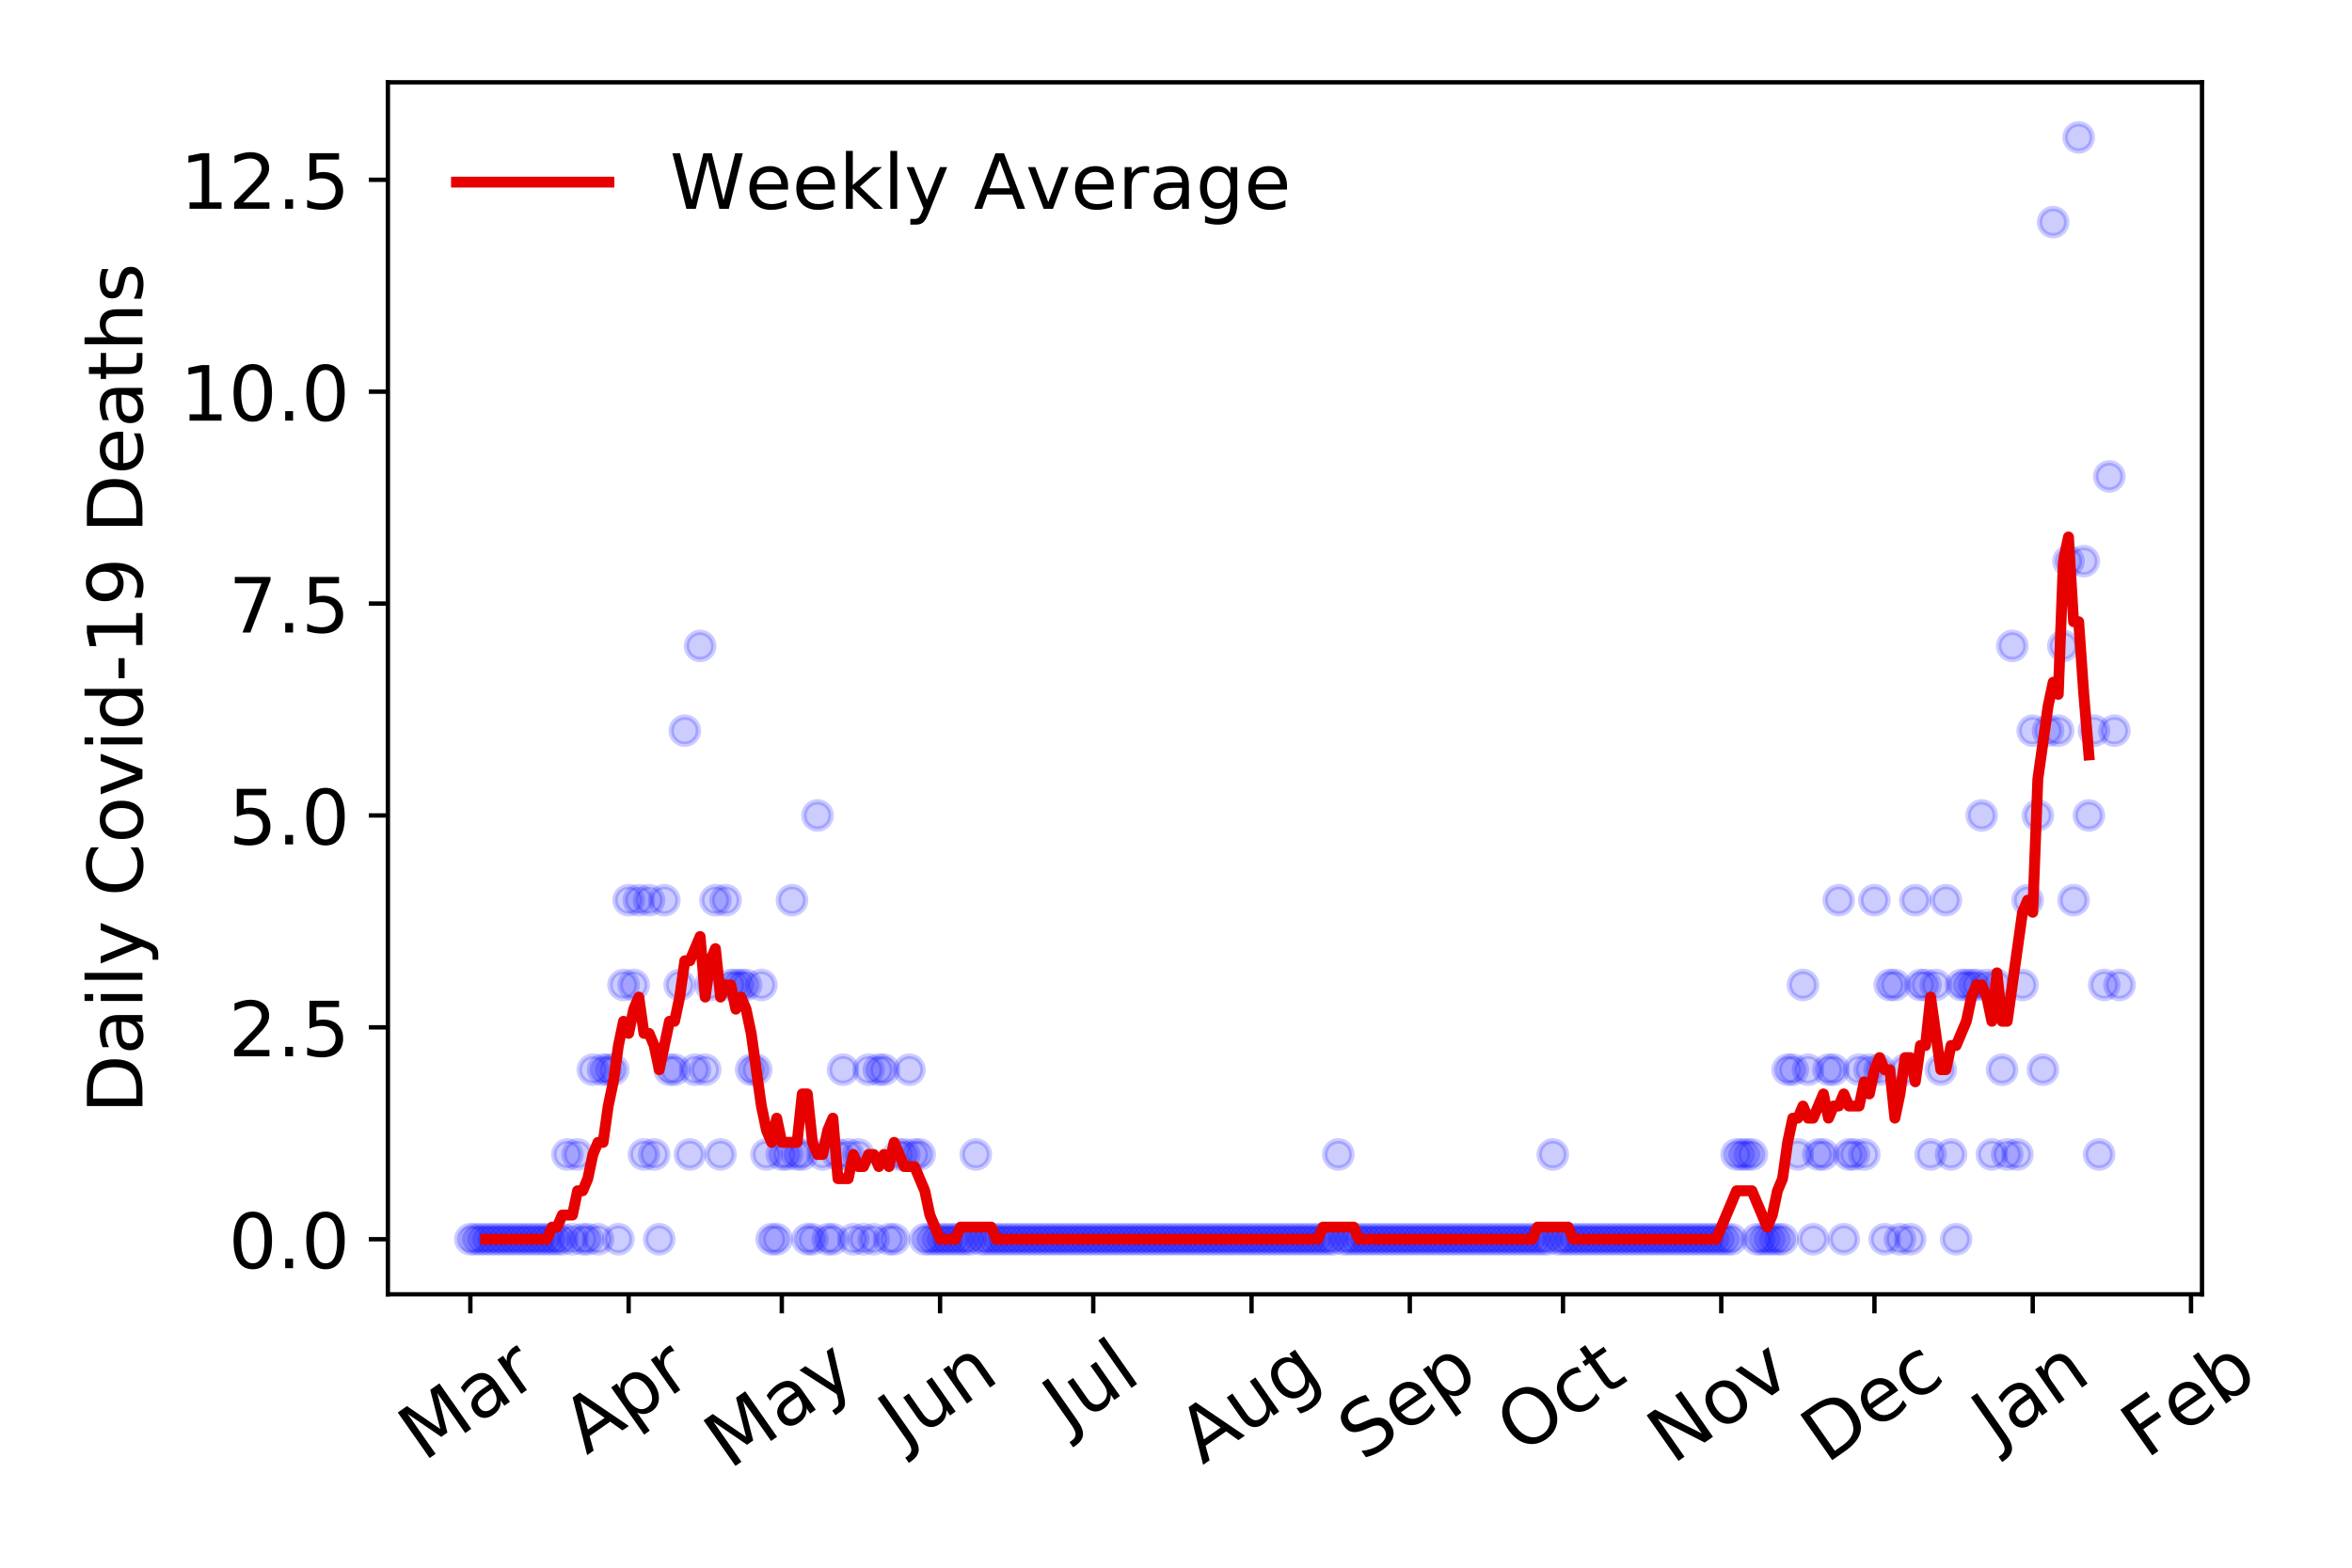 <?xml version="1.0" encoding="utf-8" standalone="no"?>
<!DOCTYPE svg PUBLIC "-//W3C//DTD SVG 1.1//EN"
  "http://www.w3.org/Graphics/SVG/1.1/DTD/svg11.dtd">
<!-- Created with matplotlib (https://matplotlib.org/) -->
<svg height="288pt" version="1.1" viewBox="0 0 432 288" width="432pt" xmlns="http://www.w3.org/2000/svg" xmlns:xlink="http://www.w3.org/1999/xlink">
 <defs>
  <style type="text/css">
*{stroke-linecap:butt;stroke-linejoin:round;}
  </style>
 </defs>
 <g id="figure_1">
  <g id="patch_1">
   <path d="M 0 288 
L 432 288 
L 432 0 
L 0 0 
z
" style="fill:#ffffff;"/>
  </g>
  <g id="axes_1">
   <g id="patch_2">
    <path d="M 71.245 237.778 
L 404.447 237.778 
L 404.447 15.12 
L 71.245 15.12 
z
" style="fill:#ffffff;"/>
   </g>
   <g id="matplotlib.axis_1">
    <g id="xtick_1">
     <g id="line2d_1">
      <defs>
       <path d="M 0 0 
L 0 3.5 
" id="m42fb1d8c82" style="stroke:#000000;stroke-width:0.8;"/>
      </defs>
      <g>
       <use style="stroke:#000000;stroke-width:0.8;" x="86.391" xlink:href="#m42fb1d8c82" y="237.778"/>
      </g>
     </g>
     <g id="text_1">
      <!-- Mar -->
      <defs>
       <path d="M 9.812 72.906 
L 24.516 72.906 
L 43.109 23.297 
L 61.812 72.906 
L 76.516 72.906 
L 76.516 0 
L 66.891 0 
L 66.891 64.016 
L 48.094 14.016 
L 38.188 14.016 
L 19.391 64.016 
L 19.391 0 
L 9.812 0 
z
" id="DejaVuSans-77"/>
       <path d="M 34.281 27.484 
Q 23.391 27.484 19.188 25 
Q 14.984 22.516 14.984 16.5 
Q 14.984 11.719 18.141 8.906 
Q 21.297 6.109 26.703 6.109 
Q 34.188 6.109 38.703 11.406 
Q 43.219 16.703 43.219 25.484 
L 43.219 27.484 
z
M 52.203 31.203 
L 52.203 0 
L 43.219 0 
L 43.219 8.297 
Q 40.141 3.328 35.547 0.953 
Q 30.953 -1.422 24.312 -1.422 
Q 15.922 -1.422 10.953 3.297 
Q 6 8.016 6 15.922 
Q 6 25.141 12.172 29.828 
Q 18.359 34.516 30.609 34.516 
L 43.219 34.516 
L 43.219 35.406 
Q 43.219 41.609 39.141 45 
Q 35.062 48.391 27.688 48.391 
Q 23 48.391 18.547 47.266 
Q 14.109 46.141 10.016 43.891 
L 10.016 52.203 
Q 14.938 54.109 19.578 55.047 
Q 24.219 56 28.609 56 
Q 40.484 56 46.344 49.844 
Q 52.203 43.703 52.203 31.203 
z
" id="DejaVuSans-97"/>
       <path d="M 41.109 46.297 
Q 39.594 47.172 37.812 47.578 
Q 36.031 48 33.891 48 
Q 26.266 48 22.188 43.047 
Q 18.109 38.094 18.109 28.812 
L 18.109 0 
L 9.078 0 
L 9.078 54.688 
L 18.109 54.688 
L 18.109 46.188 
Q 20.953 51.172 25.484 53.578 
Q 30.031 56 36.531 56 
Q 37.453 56 38.578 55.875 
Q 39.703 55.766 41.062 55.516 
z
" id="DejaVuSans-114"/>
      </defs>
      <g transform="translate(77.788 268.643)rotate(-35)scale(0.14 -0.14)">
       <use xlink:href="#DejaVuSans-77"/>
       <use x="86.279" xlink:href="#DejaVuSans-97"/>
       <use x="147.559" xlink:href="#DejaVuSans-114"/>
      </g>
     </g>
    </g>
    <g id="xtick_2">
     <g id="line2d_2">
      <g>
       <use style="stroke:#000000;stroke-width:0.8;" x="115.462" xlink:href="#m42fb1d8c82" y="237.778"/>
      </g>
     </g>
     <g id="text_2">
      <!-- Apr -->
      <defs>
       <path d="M 34.188 63.188 
L 20.797 26.906 
L 47.609 26.906 
z
M 28.609 72.906 
L 39.797 72.906 
L 67.578 0 
L 57.328 0 
L 50.688 18.703 
L 17.828 18.703 
L 11.188 0 
L 0.781 0 
z
" id="DejaVuSans-65"/>
       <path d="M 18.109 8.203 
L 18.109 -20.797 
L 9.078 -20.797 
L 9.078 54.688 
L 18.109 54.688 
L 18.109 46.391 
Q 20.953 51.266 25.266 53.625 
Q 29.594 56 35.594 56 
Q 45.562 56 51.781 48.094 
Q 58.016 40.188 58.016 27.297 
Q 58.016 14.406 51.781 6.484 
Q 45.562 -1.422 35.594 -1.422 
Q 29.594 -1.422 25.266 0.953 
Q 20.953 3.328 18.109 8.203 
z
M 48.688 27.297 
Q 48.688 37.203 44.609 42.844 
Q 40.531 48.484 33.406 48.484 
Q 26.266 48.484 22.188 42.844 
Q 18.109 37.203 18.109 27.297 
Q 18.109 17.391 22.188 11.75 
Q 26.266 6.109 33.406 6.109 
Q 40.531 6.109 44.609 11.75 
Q 48.688 17.391 48.688 27.297 
z
" id="DejaVuSans-112"/>
      </defs>
      <g transform="translate(107.758 267.384)rotate(-35)scale(0.14 -0.14)">
       <use xlink:href="#DejaVuSans-65"/>
       <use x="68.408" xlink:href="#DejaVuSans-112"/>
       <use x="131.885" xlink:href="#DejaVuSans-114"/>
      </g>
     </g>
    </g>
    <g id="xtick_3">
     <g id="line2d_3">
      <g>
       <use style="stroke:#000000;stroke-width:0.8;" x="143.597" xlink:href="#m42fb1d8c82" y="237.778"/>
      </g>
     </g>
     <g id="text_3">
      <!-- May -->
      <defs>
       <path d="M 32.172 -5.078 
Q 28.375 -14.844 24.75 -17.812 
Q 21.141 -20.797 15.094 -20.797 
L 7.906 -20.797 
L 7.906 -13.281 
L 13.188 -13.281 
Q 16.891 -13.281 18.938 -11.516 
Q 21 -9.766 23.484 -3.219 
L 25.094 0.875 
L 2.984 54.688 
L 12.5 54.688 
L 29.594 11.922 
L 46.688 54.688 
L 56.203 54.688 
z
" id="DejaVuSans-121"/>
      </defs>
      <g transform="translate(133.957 270.094)rotate(-35)scale(0.14 -0.14)">
       <use xlink:href="#DejaVuSans-77"/>
       <use x="86.279" xlink:href="#DejaVuSans-97"/>
       <use x="147.559" xlink:href="#DejaVuSans-121"/>
      </g>
     </g>
    </g>
    <g id="xtick_4">
     <g id="line2d_4">
      <g>
       <use style="stroke:#000000;stroke-width:0.8;" x="172.668" xlink:href="#m42fb1d8c82" y="237.778"/>
      </g>
     </g>
     <g id="text_4">
      <!-- Jun -->
      <defs>
       <path d="M 9.812 72.906 
L 19.672 72.906 
L 19.672 5.078 
Q 19.672 -8.109 14.672 -14.062 
Q 9.672 -20.016 -1.422 -20.016 
L -5.172 -20.016 
L -5.172 -11.719 
L -2.094 -11.719 
Q 4.438 -11.719 7.125 -8.047 
Q 9.812 -4.391 9.812 5.078 
z
" id="DejaVuSans-74"/>
       <path d="M 8.5 21.578 
L 8.5 54.688 
L 17.484 54.688 
L 17.484 21.922 
Q 17.484 14.156 20.5 10.266 
Q 23.531 6.391 29.594 6.391 
Q 36.859 6.391 41.078 11.031 
Q 45.312 15.672 45.312 23.688 
L 45.312 54.688 
L 54.297 54.688 
L 54.297 0 
L 45.312 0 
L 45.312 8.406 
Q 42.047 3.422 37.719 1 
Q 33.406 -1.422 27.688 -1.422 
Q 18.266 -1.422 13.375 4.438 
Q 8.5 10.297 8.5 21.578 
z
M 31.109 56 
z
" id="DejaVuSans-117"/>
       <path d="M 54.891 33.016 
L 54.891 0 
L 45.906 0 
L 45.906 32.719 
Q 45.906 40.484 42.875 44.328 
Q 39.844 48.188 33.797 48.188 
Q 26.516 48.188 22.312 43.547 
Q 18.109 38.922 18.109 30.906 
L 18.109 0 
L 9.078 0 
L 9.078 54.688 
L 18.109 54.688 
L 18.109 46.188 
Q 21.344 51.125 25.703 53.562 
Q 30.078 56 35.797 56 
Q 45.219 56 50.047 50.172 
Q 54.891 44.344 54.891 33.016 
z
" id="DejaVuSans-110"/>
      </defs>
      <g transform="translate(165.925 266.039)rotate(-35)scale(0.14 -0.14)">
       <use xlink:href="#DejaVuSans-74"/>
       <use x="29.492" xlink:href="#DejaVuSans-117"/>
       <use x="92.871" xlink:href="#DejaVuSans-110"/>
      </g>
     </g>
    </g>
    <g id="xtick_5">
     <g id="line2d_5">
      <g>
       <use style="stroke:#000000;stroke-width:0.8;" x="200.803" xlink:href="#m42fb1d8c82" y="237.778"/>
      </g>
     </g>
     <g id="text_5">
      <!-- Jul -->
      <defs>
       <path d="M 9.422 75.984 
L 18.406 75.984 
L 18.406 0 
L 9.422 0 
z
" id="DejaVuSans-108"/>
      </defs>
      <g transform="translate(196.1 263.181)rotate(-35)scale(0.14 -0.14)">
       <use xlink:href="#DejaVuSans-74"/>
       <use x="29.492" xlink:href="#DejaVuSans-117"/>
       <use x="92.871" xlink:href="#DejaVuSans-108"/>
      </g>
     </g>
    </g>
    <g id="xtick_6">
     <g id="line2d_6">
      <g>
       <use style="stroke:#000000;stroke-width:0.8;" x="229.875" xlink:href="#m42fb1d8c82" y="237.778"/>
      </g>
     </g>
     <g id="text_6">
      <!-- Aug -->
      <defs>
       <path d="M 45.406 27.984 
Q 45.406 37.75 41.375 43.109 
Q 37.359 48.484 30.078 48.484 
Q 22.859 48.484 18.828 43.109 
Q 14.797 37.75 14.797 27.984 
Q 14.797 18.266 18.828 12.891 
Q 22.859 7.516 30.078 7.516 
Q 37.359 7.516 41.375 12.891 
Q 45.406 18.266 45.406 27.984 
z
M 54.391 6.781 
Q 54.391 -7.172 48.188 -13.984 
Q 42 -20.797 29.203 -20.797 
Q 24.469 -20.797 20.266 -20.094 
Q 16.062 -19.391 12.109 -17.922 
L 12.109 -9.188 
Q 16.062 -11.328 19.922 -12.344 
Q 23.781 -13.375 27.781 -13.375 
Q 36.625 -13.375 41.016 -8.766 
Q 45.406 -4.156 45.406 5.172 
L 45.406 9.625 
Q 42.625 4.781 38.281 2.391 
Q 33.938 0 27.875 0 
Q 17.828 0 11.672 7.656 
Q 5.516 15.328 5.516 27.984 
Q 5.516 40.672 11.672 48.328 
Q 17.828 56 27.875 56 
Q 33.938 56 38.281 53.609 
Q 42.625 51.219 45.406 46.391 
L 45.406 54.688 
L 54.391 54.688 
z
" id="DejaVuSans-103"/>
      </defs>
      <g transform="translate(220.894 269.172)rotate(-35)scale(0.14 -0.14)">
       <use xlink:href="#DejaVuSans-65"/>
       <use x="68.408" xlink:href="#DejaVuSans-117"/>
       <use x="131.787" xlink:href="#DejaVuSans-103"/>
      </g>
     </g>
    </g>
    <g id="xtick_7">
     <g id="line2d_7">
      <g>
       <use style="stroke:#000000;stroke-width:0.8;" x="258.946" xlink:href="#m42fb1d8c82" y="237.778"/>
      </g>
     </g>
     <g id="text_7">
      <!-- Sep -->
      <defs>
       <path d="M 53.516 70.516 
L 53.516 60.891 
Q 47.906 63.578 42.922 64.891 
Q 37.938 66.219 33.297 66.219 
Q 25.25 66.219 20.875 63.094 
Q 16.5 59.969 16.5 54.203 
Q 16.5 49.359 19.406 46.891 
Q 22.312 44.438 30.422 42.922 
L 36.375 41.703 
Q 47.406 39.594 52.656 34.297 
Q 57.906 29 57.906 20.125 
Q 57.906 9.516 50.797 4.047 
Q 43.703 -1.422 29.984 -1.422 
Q 24.812 -1.422 18.969 -0.25 
Q 13.141 0.922 6.891 3.219 
L 6.891 13.375 
Q 12.891 10.016 18.656 8.297 
Q 24.422 6.594 29.984 6.594 
Q 38.422 6.594 43.016 9.906 
Q 47.609 13.234 47.609 19.391 
Q 47.609 24.75 44.312 27.781 
Q 41.016 30.812 33.5 32.328 
L 27.484 33.5 
Q 16.453 35.688 11.516 40.375 
Q 6.594 45.062 6.594 53.422 
Q 6.594 63.094 13.406 68.656 
Q 20.219 74.219 32.172 74.219 
Q 37.312 74.219 42.625 73.281 
Q 47.953 72.359 53.516 70.516 
z
" id="DejaVuSans-83"/>
       <path d="M 56.203 29.594 
L 56.203 25.203 
L 14.891 25.203 
Q 15.484 15.922 20.484 11.062 
Q 25.484 6.203 34.422 6.203 
Q 39.594 6.203 44.453 7.469 
Q 49.312 8.734 54.109 11.281 
L 54.109 2.781 
Q 49.266 0.734 44.188 -0.344 
Q 39.109 -1.422 33.891 -1.422 
Q 20.797 -1.422 13.156 6.188 
Q 5.516 13.812 5.516 26.812 
Q 5.516 40.234 12.766 48.109 
Q 20.016 56 32.328 56 
Q 43.359 56 49.781 48.891 
Q 56.203 41.797 56.203 29.594 
z
M 47.219 32.234 
Q 47.125 39.594 43.094 43.984 
Q 39.062 48.391 32.422 48.391 
Q 24.906 48.391 20.391 44.141 
Q 15.875 39.891 15.188 32.172 
z
" id="DejaVuSans-101"/>
      </defs>
      <g transform="translate(250.354 268.629)rotate(-35)scale(0.14 -0.14)">
       <use xlink:href="#DejaVuSans-83"/>
       <use x="63.477" xlink:href="#DejaVuSans-101"/>
       <use x="125" xlink:href="#DejaVuSans-112"/>
      </g>
     </g>
    </g>
    <g id="xtick_8">
     <g id="line2d_8">
      <g>
       <use style="stroke:#000000;stroke-width:0.8;" x="287.081" xlink:href="#m42fb1d8c82" y="237.778"/>
      </g>
     </g>
     <g id="text_8">
      <!-- Oct -->
      <defs>
       <path d="M 39.406 66.219 
Q 28.656 66.219 22.328 58.203 
Q 16.016 50.203 16.016 36.375 
Q 16.016 22.609 22.328 14.594 
Q 28.656 6.594 39.406 6.594 
Q 50.141 6.594 56.422 14.594 
Q 62.703 22.609 62.703 36.375 
Q 62.703 50.203 56.422 58.203 
Q 50.141 66.219 39.406 66.219 
z
M 39.406 74.219 
Q 54.734 74.219 63.906 63.938 
Q 73.094 53.656 73.094 36.375 
Q 73.094 19.141 63.906 8.859 
Q 54.734 -1.422 39.406 -1.422 
Q 24.031 -1.422 14.812 8.828 
Q 5.609 19.094 5.609 36.375 
Q 5.609 53.656 14.812 63.938 
Q 24.031 74.219 39.406 74.219 
z
" id="DejaVuSans-79"/>
       <path d="M 48.781 52.594 
L 48.781 44.188 
Q 44.969 46.297 41.141 47.344 
Q 37.312 48.391 33.406 48.391 
Q 24.656 48.391 19.812 42.844 
Q 14.984 37.312 14.984 27.297 
Q 14.984 17.281 19.812 11.734 
Q 24.656 6.203 33.406 6.203 
Q 37.312 6.203 41.141 7.25 
Q 44.969 8.297 48.781 10.406 
L 48.781 2.094 
Q 45.016 0.344 40.984 -0.531 
Q 36.969 -1.422 32.422 -1.422 
Q 20.062 -1.422 12.781 6.344 
Q 5.516 14.109 5.516 27.297 
Q 5.516 40.672 12.859 48.328 
Q 20.219 56 33.016 56 
Q 37.156 56 41.109 55.141 
Q 45.062 54.297 48.781 52.594 
z
" id="DejaVuSans-99"/>
       <path d="M 18.312 70.219 
L 18.312 54.688 
L 36.812 54.688 
L 36.812 47.703 
L 18.312 47.703 
L 18.312 18.016 
Q 18.312 11.328 20.141 9.422 
Q 21.969 7.516 27.594 7.516 
L 36.812 7.516 
L 36.812 0 
L 27.594 0 
Q 17.188 0 13.234 3.875 
Q 9.281 7.766 9.281 18.016 
L 9.281 47.703 
L 2.688 47.703 
L 2.688 54.688 
L 9.281 54.688 
L 9.281 70.219 
z
" id="DejaVuSans-116"/>
      </defs>
      <g transform="translate(279.382 267.377)rotate(-35)scale(0.14 -0.14)">
       <use xlink:href="#DejaVuSans-79"/>
       <use x="78.711" xlink:href="#DejaVuSans-99"/>
       <use x="133.691" xlink:href="#DejaVuSans-116"/>
      </g>
     </g>
    </g>
    <g id="xtick_9">
     <g id="line2d_9">
      <g>
       <use style="stroke:#000000;stroke-width:0.8;" x="316.152" xlink:href="#m42fb1d8c82" y="237.778"/>
      </g>
     </g>
     <g id="text_9">
      <!-- Nov -->
      <defs>
       <path d="M 9.812 72.906 
L 23.094 72.906 
L 55.422 11.922 
L 55.422 72.906 
L 64.984 72.906 
L 64.984 0 
L 51.703 0 
L 19.391 60.984 
L 19.391 0 
L 9.812 0 
z
" id="DejaVuSans-78"/>
       <path d="M 30.609 48.391 
Q 23.391 48.391 19.188 42.75 
Q 14.984 37.109 14.984 27.297 
Q 14.984 17.484 19.156 11.844 
Q 23.344 6.203 30.609 6.203 
Q 37.797 6.203 41.984 11.859 
Q 46.188 17.531 46.188 27.297 
Q 46.188 37.016 41.984 42.703 
Q 37.797 48.391 30.609 48.391 
z
M 30.609 56 
Q 42.328 56 49.016 48.375 
Q 55.719 40.766 55.719 27.297 
Q 55.719 13.875 49.016 6.219 
Q 42.328 -1.422 30.609 -1.422 
Q 18.844 -1.422 12.172 6.219 
Q 5.516 13.875 5.516 27.297 
Q 5.516 40.766 12.172 48.375 
Q 18.844 56 30.609 56 
z
" id="DejaVuSans-111"/>
       <path d="M 2.984 54.688 
L 12.5 54.688 
L 29.594 8.797 
L 46.688 54.688 
L 56.203 54.688 
L 35.688 0 
L 23.484 0 
z
" id="DejaVuSans-118"/>
      </defs>
      <g transform="translate(307.176 269.166)rotate(-35)scale(0.14 -0.14)">
       <use xlink:href="#DejaVuSans-78"/>
       <use x="74.805" xlink:href="#DejaVuSans-111"/>
       <use x="135.986" xlink:href="#DejaVuSans-118"/>
      </g>
     </g>
    </g>
    <g id="xtick_10">
     <g id="line2d_10">
      <g>
       <use style="stroke:#000000;stroke-width:0.8;" x="344.287" xlink:href="#m42fb1d8c82" y="237.778"/>
      </g>
     </g>
     <g id="text_10">
      <!-- Dec -->
      <defs>
       <path d="M 19.672 64.797 
L 19.672 8.109 
L 31.594 8.109 
Q 46.688 8.109 53.688 14.938 
Q 60.688 21.781 60.688 36.531 
Q 60.688 51.172 53.688 57.984 
Q 46.688 64.797 31.594 64.797 
z
M 9.812 72.906 
L 30.078 72.906 
Q 51.266 72.906 61.172 64.094 
Q 71.094 55.281 71.094 36.531 
Q 71.094 17.672 61.125 8.828 
Q 51.172 0 30.078 0 
L 9.812 0 
z
" id="DejaVuSans-68"/>
      </defs>
      <g transform="translate(335.406 269.032)rotate(-35)scale(0.14 -0.14)">
       <use xlink:href="#DejaVuSans-68"/>
       <use x="77.002" xlink:href="#DejaVuSans-101"/>
       <use x="138.525" xlink:href="#DejaVuSans-99"/>
      </g>
     </g>
    </g>
    <g id="xtick_11">
     <g id="line2d_11">
      <g>
       <use style="stroke:#000000;stroke-width:0.8;" x="373.359" xlink:href="#m42fb1d8c82" y="237.778"/>
      </g>
     </g>
     <g id="text_11">
      <!-- Jan -->
      <g transform="translate(366.735 265.871)rotate(-35)scale(0.14 -0.14)">
       <use xlink:href="#DejaVuSans-74"/>
       <use x="29.492" xlink:href="#DejaVuSans-97"/>
       <use x="90.771" xlink:href="#DejaVuSans-110"/>
      </g>
     </g>
    </g>
    <g id="xtick_12">
     <g id="line2d_12">
      <g>
       <use style="stroke:#000000;stroke-width:0.8;" x="402.43" xlink:href="#m42fb1d8c82" y="237.778"/>
      </g>
     </g>
     <g id="text_12">
      <!-- Feb -->
      <defs>
       <path d="M 9.812 72.906 
L 51.703 72.906 
L 51.703 64.594 
L 19.672 64.594 
L 19.672 43.109 
L 48.578 43.109 
L 48.578 34.812 
L 19.672 34.812 
L 19.672 0 
L 9.812 0 
z
" id="DejaVuSans-70"/>
       <path d="M 48.688 27.297 
Q 48.688 37.203 44.609 42.844 
Q 40.531 48.484 33.406 48.484 
Q 26.266 48.484 22.188 42.844 
Q 18.109 37.203 18.109 27.297 
Q 18.109 17.391 22.188 11.75 
Q 26.266 6.109 33.406 6.109 
Q 40.531 6.109 44.609 11.75 
Q 48.688 17.391 48.688 27.297 
z
M 18.109 46.391 
Q 20.953 51.266 25.266 53.625 
Q 29.594 56 35.594 56 
Q 45.562 56 51.781 48.094 
Q 58.016 40.188 58.016 27.297 
Q 58.016 14.406 51.781 6.484 
Q 45.562 -1.422 35.594 -1.422 
Q 29.594 -1.422 25.266 0.953 
Q 20.953 3.328 18.109 8.203 
L 18.109 0 
L 9.078 0 
L 9.078 75.984 
L 18.109 75.984 
z
" id="DejaVuSans-98"/>
      </defs>
      <g transform="translate(394.184 268.143)rotate(-35)scale(0.14 -0.14)">
       <use xlink:href="#DejaVuSans-70"/>
       <use x="57.441" xlink:href="#DejaVuSans-101"/>
       <use x="118.965" xlink:href="#DejaVuSans-98"/>
      </g>
     </g>
    </g>
   </g>
   <g id="matplotlib.axis_2">
    <g id="ytick_1">
     <g id="line2d_13">
      <defs>
       <path d="M 0 0 
L -3.5 0 
" id="m2cfe5d5267" style="stroke:#000000;stroke-width:0.8;"/>
      </defs>
      <g>
       <use style="stroke:#000000;stroke-width:0.8;" x="71.245" xlink:href="#m2cfe5d5267" y="227.657"/>
      </g>
     </g>
     <g id="text_13">
      <!-- 0.0 -->
      <defs>
       <path d="M 31.781 66.406 
Q 24.172 66.406 20.328 58.906 
Q 16.5 51.422 16.5 36.375 
Q 16.5 21.391 20.328 13.891 
Q 24.172 6.391 31.781 6.391 
Q 39.453 6.391 43.281 13.891 
Q 47.125 21.391 47.125 36.375 
Q 47.125 51.422 43.281 58.906 
Q 39.453 66.406 31.781 66.406 
z
M 31.781 74.219 
Q 44.047 74.219 50.516 64.516 
Q 56.984 54.828 56.984 36.375 
Q 56.984 17.969 50.516 8.266 
Q 44.047 -1.422 31.781 -1.422 
Q 19.531 -1.422 13.062 8.266 
Q 6.594 17.969 6.594 36.375 
Q 6.594 54.828 13.062 64.516 
Q 19.531 74.219 31.781 74.219 
z
" id="DejaVuSans-48"/>
       <path d="M 10.688 12.406 
L 21 12.406 
L 21 0 
L 10.688 0 
z
" id="DejaVuSans-46"/>
      </defs>
      <g transform="translate(41.981 232.976)scale(0.14 -0.14)">
       <use xlink:href="#DejaVuSans-48"/>
       <use x="63.623" xlink:href="#DejaVuSans-46"/>
       <use x="95.41" xlink:href="#DejaVuSans-48"/>
      </g>
     </g>
    </g>
    <g id="ytick_2">
     <g id="line2d_14">
      <g>
       <use style="stroke:#000000;stroke-width:0.8;" x="71.245" xlink:href="#m2cfe5d5267" y="188.731"/>
      </g>
     </g>
     <g id="text_14">
      <!-- 2.5 -->
      <defs>
       <path d="M 19.188 8.297 
L 53.609 8.297 
L 53.609 0 
L 7.328 0 
L 7.328 8.297 
Q 12.938 14.109 22.625 23.891 
Q 32.328 33.688 34.812 36.531 
Q 39.547 41.844 41.422 45.531 
Q 43.312 49.219 43.312 52.781 
Q 43.312 58.594 39.234 62.25 
Q 35.156 65.922 28.609 65.922 
Q 23.969 65.922 18.812 64.312 
Q 13.672 62.703 7.812 59.422 
L 7.812 69.391 
Q 13.766 71.781 18.938 73 
Q 24.125 74.219 28.422 74.219 
Q 39.75 74.219 46.484 68.547 
Q 53.219 62.891 53.219 53.422 
Q 53.219 48.922 51.531 44.891 
Q 49.859 40.875 45.406 35.406 
Q 44.188 33.984 37.641 27.219 
Q 31.109 20.453 19.188 8.297 
z
" id="DejaVuSans-50"/>
       <path d="M 10.797 72.906 
L 49.516 72.906 
L 49.516 64.594 
L 19.828 64.594 
L 19.828 46.734 
Q 21.969 47.469 24.109 47.828 
Q 26.266 48.188 28.422 48.188 
Q 40.625 48.188 47.75 41.5 
Q 54.891 34.812 54.891 23.391 
Q 54.891 11.625 47.562 5.094 
Q 40.234 -1.422 26.906 -1.422 
Q 22.312 -1.422 17.547 -0.641 
Q 12.797 0.141 7.719 1.703 
L 7.719 11.625 
Q 12.109 9.234 16.797 8.062 
Q 21.484 6.891 26.703 6.891 
Q 35.156 6.891 40.078 11.328 
Q 45.016 15.766 45.016 23.391 
Q 45.016 31 40.078 35.438 
Q 35.156 39.891 26.703 39.891 
Q 22.75 39.891 18.812 39.016 
Q 14.891 38.141 10.797 36.281 
z
" id="DejaVuSans-53"/>
      </defs>
      <g transform="translate(41.981 194.05)scale(0.14 -0.14)">
       <use xlink:href="#DejaVuSans-50"/>
       <use x="63.623" xlink:href="#DejaVuSans-46"/>
       <use x="95.41" xlink:href="#DejaVuSans-53"/>
      </g>
     </g>
    </g>
    <g id="ytick_3">
     <g id="line2d_15">
      <g>
       <use style="stroke:#000000;stroke-width:0.8;" x="71.245" xlink:href="#m2cfe5d5267" y="149.805"/>
      </g>
     </g>
     <g id="text_15">
      <!-- 5.0 -->
      <g transform="translate(41.981 155.124)scale(0.14 -0.14)">
       <use xlink:href="#DejaVuSans-53"/>
       <use x="63.623" xlink:href="#DejaVuSans-46"/>
       <use x="95.41" xlink:href="#DejaVuSans-48"/>
      </g>
     </g>
    </g>
    <g id="ytick_4">
     <g id="line2d_16">
      <g>
       <use style="stroke:#000000;stroke-width:0.8;" x="71.245" xlink:href="#m2cfe5d5267" y="110.879"/>
      </g>
     </g>
     <g id="text_16">
      <!-- 7.5 -->
      <defs>
       <path d="M 8.203 72.906 
L 55.078 72.906 
L 55.078 68.703 
L 28.609 0 
L 18.312 0 
L 43.219 64.594 
L 8.203 64.594 
z
" id="DejaVuSans-55"/>
      </defs>
      <g transform="translate(41.981 116.197)scale(0.14 -0.14)">
       <use xlink:href="#DejaVuSans-55"/>
       <use x="63.623" xlink:href="#DejaVuSans-46"/>
       <use x="95.41" xlink:href="#DejaVuSans-53"/>
      </g>
     </g>
    </g>
    <g id="ytick_5">
     <g id="line2d_17">
      <g>
       <use style="stroke:#000000;stroke-width:0.8;" x="71.245" xlink:href="#m2cfe5d5267" y="71.952"/>
      </g>
     </g>
     <g id="text_17">
      <!-- 10.0 -->
      <defs>
       <path d="M 12.406 8.297 
L 28.516 8.297 
L 28.516 63.922 
L 10.984 60.406 
L 10.984 69.391 
L 28.422 72.906 
L 38.281 72.906 
L 38.281 8.297 
L 54.391 8.297 
L 54.391 0 
L 12.406 0 
z
" id="DejaVuSans-49"/>
      </defs>
      <g transform="translate(33.073 77.271)scale(0.14 -0.14)">
       <use xlink:href="#DejaVuSans-49"/>
       <use x="63.623" xlink:href="#DejaVuSans-48"/>
       <use x="127.246" xlink:href="#DejaVuSans-46"/>
       <use x="159.033" xlink:href="#DejaVuSans-48"/>
      </g>
     </g>
    </g>
    <g id="ytick_6">
     <g id="line2d_18">
      <g>
       <use style="stroke:#000000;stroke-width:0.8;" x="71.245" xlink:href="#m2cfe5d5267" y="33.026"/>
      </g>
     </g>
     <g id="text_18">
      <!-- 12.5 -->
      <g transform="translate(33.073 38.345)scale(0.14 -0.14)">
       <use xlink:href="#DejaVuSans-49"/>
       <use x="63.623" xlink:href="#DejaVuSans-50"/>
       <use x="127.246" xlink:href="#DejaVuSans-46"/>
       <use x="159.033" xlink:href="#DejaVuSans-53"/>
      </g>
     </g>
    </g>
    <g id="text_19">
     <!-- Daily Covid-19 Deaths -->
     <defs>
      <path d="M 9.422 54.688 
L 18.406 54.688 
L 18.406 0 
L 9.422 0 
z
M 9.422 75.984 
L 18.406 75.984 
L 18.406 64.594 
L 9.422 64.594 
z
" id="DejaVuSans-105"/>
      <path id="DejaVuSans-32"/>
      <path d="M 64.406 67.281 
L 64.406 56.891 
Q 59.422 61.531 53.781 63.812 
Q 48.141 66.109 41.797 66.109 
Q 29.297 66.109 22.656 58.469 
Q 16.016 50.828 16.016 36.375 
Q 16.016 21.969 22.656 14.328 
Q 29.297 6.688 41.797 6.688 
Q 48.141 6.688 53.781 8.984 
Q 59.422 11.281 64.406 15.922 
L 64.406 5.609 
Q 59.234 2.094 53.438 0.328 
Q 47.656 -1.422 41.219 -1.422 
Q 24.656 -1.422 15.125 8.703 
Q 5.609 18.844 5.609 36.375 
Q 5.609 53.953 15.125 64.078 
Q 24.656 74.219 41.219 74.219 
Q 47.75 74.219 53.531 72.484 
Q 59.328 70.75 64.406 67.281 
z
" id="DejaVuSans-67"/>
      <path d="M 45.406 46.391 
L 45.406 75.984 
L 54.391 75.984 
L 54.391 0 
L 45.406 0 
L 45.406 8.203 
Q 42.578 3.328 38.25 0.953 
Q 33.938 -1.422 27.875 -1.422 
Q 17.969 -1.422 11.734 6.484 
Q 5.516 14.406 5.516 27.297 
Q 5.516 40.188 11.734 48.094 
Q 17.969 56 27.875 56 
Q 33.938 56 38.25 53.625 
Q 42.578 51.266 45.406 46.391 
z
M 14.797 27.297 
Q 14.797 17.391 18.875 11.75 
Q 22.953 6.109 30.078 6.109 
Q 37.203 6.109 41.297 11.75 
Q 45.406 17.391 45.406 27.297 
Q 45.406 37.203 41.297 42.844 
Q 37.203 48.484 30.078 48.484 
Q 22.953 48.484 18.875 42.844 
Q 14.797 37.203 14.797 27.297 
z
" id="DejaVuSans-100"/>
      <path d="M 4.891 31.391 
L 31.203 31.391 
L 31.203 23.391 
L 4.891 23.391 
z
" id="DejaVuSans-45"/>
      <path d="M 10.984 1.516 
L 10.984 10.5 
Q 14.703 8.734 18.5 7.812 
Q 22.312 6.891 25.984 6.891 
Q 35.75 6.891 40.891 13.453 
Q 46.047 20.016 46.781 33.406 
Q 43.953 29.203 39.594 26.953 
Q 35.25 24.703 29.984 24.703 
Q 19.047 24.703 12.672 31.312 
Q 6.297 37.938 6.297 49.422 
Q 6.297 60.641 12.938 67.422 
Q 19.578 74.219 30.609 74.219 
Q 43.266 74.219 49.922 64.516 
Q 56.594 54.828 56.594 36.375 
Q 56.594 19.141 48.406 8.859 
Q 40.234 -1.422 26.422 -1.422 
Q 22.703 -1.422 18.891 -0.688 
Q 15.094 0.047 10.984 1.516 
z
M 30.609 32.422 
Q 37.25 32.422 41.125 36.953 
Q 45.016 41.5 45.016 49.422 
Q 45.016 57.281 41.125 61.844 
Q 37.25 66.406 30.609 66.406 
Q 23.969 66.406 20.094 61.844 
Q 16.219 57.281 16.219 49.422 
Q 16.219 41.5 20.094 36.953 
Q 23.969 32.422 30.609 32.422 
z
" id="DejaVuSans-57"/>
      <path d="M 54.891 33.016 
L 54.891 0 
L 45.906 0 
L 45.906 32.719 
Q 45.906 40.484 42.875 44.328 
Q 39.844 48.188 33.797 48.188 
Q 26.516 48.188 22.312 43.547 
Q 18.109 38.922 18.109 30.906 
L 18.109 0 
L 9.078 0 
L 9.078 75.984 
L 18.109 75.984 
L 18.109 46.188 
Q 21.344 51.125 25.703 53.562 
Q 30.078 56 35.797 56 
Q 45.219 56 50.047 50.172 
Q 54.891 44.344 54.891 33.016 
z
" id="DejaVuSans-104"/>
      <path d="M 44.281 53.078 
L 44.281 44.578 
Q 40.484 46.531 36.375 47.5 
Q 32.281 48.484 27.875 48.484 
Q 21.188 48.484 17.844 46.438 
Q 14.5 44.391 14.5 40.281 
Q 14.5 37.156 16.891 35.375 
Q 19.281 33.594 26.516 31.984 
L 29.594 31.297 
Q 39.156 29.25 43.188 25.516 
Q 47.219 21.781 47.219 15.094 
Q 47.219 7.469 41.188 3.016 
Q 35.156 -1.422 24.609 -1.422 
Q 20.219 -1.422 15.453 -0.562 
Q 10.688 0.297 5.422 2 
L 5.422 11.281 
Q 10.406 8.688 15.234 7.391 
Q 20.062 6.109 24.812 6.109 
Q 31.156 6.109 34.562 8.281 
Q 37.984 10.453 37.984 14.406 
Q 37.984 18.062 35.516 20.016 
Q 33.062 21.969 24.703 23.781 
L 21.578 24.516 
Q 13.234 26.266 9.516 29.906 
Q 5.812 33.547 5.812 39.891 
Q 5.812 47.609 11.281 51.797 
Q 16.75 56 26.812 56 
Q 31.781 56 36.172 55.266 
Q 40.578 54.547 44.281 53.078 
z
" id="DejaVuSans-115"/>
     </defs>
     <g transform="translate(26.162 204.56)rotate(-90)scale(0.14 -0.14)">
      <use xlink:href="#DejaVuSans-68"/>
      <use x="77.002" xlink:href="#DejaVuSans-97"/>
      <use x="138.281" xlink:href="#DejaVuSans-105"/>
      <use x="166.064" xlink:href="#DejaVuSans-108"/>
      <use x="193.848" xlink:href="#DejaVuSans-121"/>
      <use x="253.027" xlink:href="#DejaVuSans-32"/>
      <use x="284.814" xlink:href="#DejaVuSans-67"/>
      <use x="354.639" xlink:href="#DejaVuSans-111"/>
      <use x="415.82" xlink:href="#DejaVuSans-118"/>
      <use x="475" xlink:href="#DejaVuSans-105"/>
      <use x="502.783" xlink:href="#DejaVuSans-100"/>
      <use x="566.26" xlink:href="#DejaVuSans-45"/>
      <use x="602.344" xlink:href="#DejaVuSans-49"/>
      <use x="665.967" xlink:href="#DejaVuSans-57"/>
      <use x="729.59" xlink:href="#DejaVuSans-32"/>
      <use x="761.377" xlink:href="#DejaVuSans-68"/>
      <use x="838.379" xlink:href="#DejaVuSans-101"/>
      <use x="899.902" xlink:href="#DejaVuSans-97"/>
      <use x="961.182" xlink:href="#DejaVuSans-116"/>
      <use x="1000.391" xlink:href="#DejaVuSans-104"/>
      <use x="1063.77" xlink:href="#DejaVuSans-115"/>
     </g>
    </g>
   </g>
   <g id="line2d_19">
    <defs>
     <path d="M 0 2.5 
C 0.663 2.5 1.299 2.237 1.768 1.768 
C 2.237 1.299 2.5 0.663 2.5 0 
C 2.5 -0.663 2.237 -1.299 1.768 -1.768 
C 1.299 -2.237 0.663 -2.5 0 -2.5 
C -0.663 -2.5 -1.299 -2.237 -1.768 -1.768 
C -2.237 -1.299 -2.5 -0.663 -2.5 0 
C -2.5 0.663 -2.237 1.299 -1.768 1.768 
C -1.299 2.237 -0.663 2.5 0 2.5 
z
" id="m5727457868" style="stroke:#0000ff;stroke-opacity:0.2;"/>
    </defs>
    <g clip-path="url(#p0da2640835)">
     <use style="fill:#0000ff;fill-opacity:0.2;stroke:#0000ff;stroke-opacity:0.2;" x="86.391" xlink:href="#m5727457868" y="227.657"/>
     <use style="fill:#0000ff;fill-opacity:0.2;stroke:#0000ff;stroke-opacity:0.2;" x="87.328" xlink:href="#m5727457868" y="227.657"/>
     <use style="fill:#0000ff;fill-opacity:0.2;stroke:#0000ff;stroke-opacity:0.2;" x="88.266" xlink:href="#m5727457868" y="227.657"/>
     <use style="fill:#0000ff;fill-opacity:0.2;stroke:#0000ff;stroke-opacity:0.2;" x="89.204" xlink:href="#m5727457868" y="227.657"/>
     <use style="fill:#0000ff;fill-opacity:0.2;stroke:#0000ff;stroke-opacity:0.2;" x="90.142" xlink:href="#m5727457868" y="227.657"/>
     <use style="fill:#0000ff;fill-opacity:0.2;stroke:#0000ff;stroke-opacity:0.2;" x="91.08" xlink:href="#m5727457868" y="227.657"/>
     <use style="fill:#0000ff;fill-opacity:0.2;stroke:#0000ff;stroke-opacity:0.2;" x="92.017" xlink:href="#m5727457868" y="227.657"/>
     <use style="fill:#0000ff;fill-opacity:0.2;stroke:#0000ff;stroke-opacity:0.2;" x="92.955" xlink:href="#m5727457868" y="227.657"/>
     <use style="fill:#0000ff;fill-opacity:0.2;stroke:#0000ff;stroke-opacity:0.2;" x="93.893" xlink:href="#m5727457868" y="227.657"/>
     <use style="fill:#0000ff;fill-opacity:0.2;stroke:#0000ff;stroke-opacity:0.2;" x="94.831" xlink:href="#m5727457868" y="227.657"/>
     <use style="fill:#0000ff;fill-opacity:0.2;stroke:#0000ff;stroke-opacity:0.2;" x="95.769" xlink:href="#m5727457868" y="227.657"/>
     <use style="fill:#0000ff;fill-opacity:0.2;stroke:#0000ff;stroke-opacity:0.2;" x="96.706" xlink:href="#m5727457868" y="227.657"/>
     <use style="fill:#0000ff;fill-opacity:0.2;stroke:#0000ff;stroke-opacity:0.2;" x="97.644" xlink:href="#m5727457868" y="227.657"/>
     <use style="fill:#0000ff;fill-opacity:0.2;stroke:#0000ff;stroke-opacity:0.2;" x="98.582" xlink:href="#m5727457868" y="227.657"/>
     <use style="fill:#0000ff;fill-opacity:0.2;stroke:#0000ff;stroke-opacity:0.2;" x="99.52" xlink:href="#m5727457868" y="227.657"/>
     <use style="fill:#0000ff;fill-opacity:0.2;stroke:#0000ff;stroke-opacity:0.2;" x="100.458" xlink:href="#m5727457868" y="227.657"/>
     <use style="fill:#0000ff;fill-opacity:0.2;stroke:#0000ff;stroke-opacity:0.2;" x="101.395" xlink:href="#m5727457868" y="227.657"/>
     <use style="fill:#0000ff;fill-opacity:0.2;stroke:#0000ff;stroke-opacity:0.2;" x="102.333" xlink:href="#m5727457868" y="227.657"/>
     <use style="fill:#0000ff;fill-opacity:0.2;stroke:#0000ff;stroke-opacity:0.2;" x="103.271" xlink:href="#m5727457868" y="227.657"/>
     <use style="fill:#0000ff;fill-opacity:0.2;stroke:#0000ff;stroke-opacity:0.2;" x="104.209" xlink:href="#m5727457868" y="212.087"/>
     <use style="fill:#0000ff;fill-opacity:0.2;stroke:#0000ff;stroke-opacity:0.2;" x="105.147" xlink:href="#m5727457868" y="227.657"/>
     <use style="fill:#0000ff;fill-opacity:0.2;stroke:#0000ff;stroke-opacity:0.2;" x="106.084" xlink:href="#m5727457868" y="212.087"/>
     <use style="fill:#0000ff;fill-opacity:0.2;stroke:#0000ff;stroke-opacity:0.2;" x="107.022" xlink:href="#m5727457868" y="227.657"/>
     <use style="fill:#0000ff;fill-opacity:0.2;stroke:#0000ff;stroke-opacity:0.2;" x="107.96" xlink:href="#m5727457868" y="227.657"/>
     <use style="fill:#0000ff;fill-opacity:0.2;stroke:#0000ff;stroke-opacity:0.2;" x="108.898" xlink:href="#m5727457868" y="196.516"/>
     <use style="fill:#0000ff;fill-opacity:0.2;stroke:#0000ff;stroke-opacity:0.2;" x="109.836" xlink:href="#m5727457868" y="227.657"/>
     <use style="fill:#0000ff;fill-opacity:0.2;stroke:#0000ff;stroke-opacity:0.2;" x="110.773" xlink:href="#m5727457868" y="196.516"/>
     <use style="fill:#0000ff;fill-opacity:0.2;stroke:#0000ff;stroke-opacity:0.2;" x="111.711" xlink:href="#m5727457868" y="196.516"/>
     <use style="fill:#0000ff;fill-opacity:0.2;stroke:#0000ff;stroke-opacity:0.2;" x="112.649" xlink:href="#m5727457868" y="196.516"/>
     <use style="fill:#0000ff;fill-opacity:0.2;stroke:#0000ff;stroke-opacity:0.2;" x="113.587" xlink:href="#m5727457868" y="227.657"/>
     <use style="fill:#0000ff;fill-opacity:0.2;stroke:#0000ff;stroke-opacity:0.2;" x="114.525" xlink:href="#m5727457868" y="180.946"/>
     <use style="fill:#0000ff;fill-opacity:0.2;stroke:#0000ff;stroke-opacity:0.2;" x="115.462" xlink:href="#m5727457868" y="165.375"/>
     <use style="fill:#0000ff;fill-opacity:0.2;stroke:#0000ff;stroke-opacity:0.2;" x="116.4" xlink:href="#m5727457868" y="180.946"/>
     <use style="fill:#0000ff;fill-opacity:0.2;stroke:#0000ff;stroke-opacity:0.2;" x="117.338" xlink:href="#m5727457868" y="165.375"/>
     <use style="fill:#0000ff;fill-opacity:0.2;stroke:#0000ff;stroke-opacity:0.2;" x="118.276" xlink:href="#m5727457868" y="212.087"/>
     <use style="fill:#0000ff;fill-opacity:0.2;stroke:#0000ff;stroke-opacity:0.2;" x="119.214" xlink:href="#m5727457868" y="165.375"/>
     <use style="fill:#0000ff;fill-opacity:0.2;stroke:#0000ff;stroke-opacity:0.2;" x="120.151" xlink:href="#m5727457868" y="212.087"/>
     <use style="fill:#0000ff;fill-opacity:0.2;stroke:#0000ff;stroke-opacity:0.2;" x="121.089" xlink:href="#m5727457868" y="227.657"/>
     <use style="fill:#0000ff;fill-opacity:0.2;stroke:#0000ff;stroke-opacity:0.2;" x="122.027" xlink:href="#m5727457868" y="165.375"/>
     <use style="fill:#0000ff;fill-opacity:0.2;stroke:#0000ff;stroke-opacity:0.2;" x="122.965" xlink:href="#m5727457868" y="196.516"/>
     <use style="fill:#0000ff;fill-opacity:0.2;stroke:#0000ff;stroke-opacity:0.2;" x="123.903" xlink:href="#m5727457868" y="196.516"/>
     <use style="fill:#0000ff;fill-opacity:0.2;stroke:#0000ff;stroke-opacity:0.2;" x="124.84" xlink:href="#m5727457868" y="180.946"/>
     <use style="fill:#0000ff;fill-opacity:0.2;stroke:#0000ff;stroke-opacity:0.2;" x="125.778" xlink:href="#m5727457868" y="134.234"/>
     <use style="fill:#0000ff;fill-opacity:0.2;stroke:#0000ff;stroke-opacity:0.2;" x="126.716" xlink:href="#m5727457868" y="212.087"/>
     <use style="fill:#0000ff;fill-opacity:0.2;stroke:#0000ff;stroke-opacity:0.2;" x="127.654" xlink:href="#m5727457868" y="196.516"/>
     <use style="fill:#0000ff;fill-opacity:0.2;stroke:#0000ff;stroke-opacity:0.2;" x="128.592" xlink:href="#m5727457868" y="118.664"/>
     <use style="fill:#0000ff;fill-opacity:0.2;stroke:#0000ff;stroke-opacity:0.2;" x="129.53" xlink:href="#m5727457868" y="196.516"/>
     <use style="fill:#0000ff;fill-opacity:0.2;stroke:#0000ff;stroke-opacity:0.2;" x="130.467" xlink:href="#m5727457868" y="180.946"/>
     <use style="fill:#0000ff;fill-opacity:0.2;stroke:#0000ff;stroke-opacity:0.2;" x="131.405" xlink:href="#m5727457868" y="165.375"/>
     <use style="fill:#0000ff;fill-opacity:0.2;stroke:#0000ff;stroke-opacity:0.2;" x="132.343" xlink:href="#m5727457868" y="212.087"/>
     <use style="fill:#0000ff;fill-opacity:0.2;stroke:#0000ff;stroke-opacity:0.2;" x="133.281" xlink:href="#m5727457868" y="165.375"/>
     <use style="fill:#0000ff;fill-opacity:0.2;stroke:#0000ff;stroke-opacity:0.2;" x="134.219" xlink:href="#m5727457868" y="180.946"/>
     <use style="fill:#0000ff;fill-opacity:0.2;stroke:#0000ff;stroke-opacity:0.2;" x="135.156" xlink:href="#m5727457868" y="180.946"/>
     <use style="fill:#0000ff;fill-opacity:0.2;stroke:#0000ff;stroke-opacity:0.2;" x="136.094" xlink:href="#m5727457868" y="180.946"/>
     <use style="fill:#0000ff;fill-opacity:0.2;stroke:#0000ff;stroke-opacity:0.2;" x="137.032" xlink:href="#m5727457868" y="180.946"/>
     <use style="fill:#0000ff;fill-opacity:0.2;stroke:#0000ff;stroke-opacity:0.2;" x="137.97" xlink:href="#m5727457868" y="196.516"/>
     <use style="fill:#0000ff;fill-opacity:0.2;stroke:#0000ff;stroke-opacity:0.2;" x="138.908" xlink:href="#m5727457868" y="196.516"/>
     <use style="fill:#0000ff;fill-opacity:0.2;stroke:#0000ff;stroke-opacity:0.2;" x="139.845" xlink:href="#m5727457868" y="180.946"/>
     <use style="fill:#0000ff;fill-opacity:0.2;stroke:#0000ff;stroke-opacity:0.2;" x="140.783" xlink:href="#m5727457868" y="212.087"/>
     <use style="fill:#0000ff;fill-opacity:0.2;stroke:#0000ff;stroke-opacity:0.2;" x="141.721" xlink:href="#m5727457868" y="227.657"/>
     <use style="fill:#0000ff;fill-opacity:0.2;stroke:#0000ff;stroke-opacity:0.2;" x="142.659" xlink:href="#m5727457868" y="227.657"/>
     <use style="fill:#0000ff;fill-opacity:0.2;stroke:#0000ff;stroke-opacity:0.2;" x="143.597" xlink:href="#m5727457868" y="212.087"/>
     <use style="fill:#0000ff;fill-opacity:0.2;stroke:#0000ff;stroke-opacity:0.2;" x="144.534" xlink:href="#m5727457868" y="212.087"/>
     <use style="fill:#0000ff;fill-opacity:0.2;stroke:#0000ff;stroke-opacity:0.2;" x="145.472" xlink:href="#m5727457868" y="165.375"/>
     <use style="fill:#0000ff;fill-opacity:0.2;stroke:#0000ff;stroke-opacity:0.2;" x="146.41" xlink:href="#m5727457868" y="212.087"/>
     <use style="fill:#0000ff;fill-opacity:0.2;stroke:#0000ff;stroke-opacity:0.2;" x="147.348" xlink:href="#m5727457868" y="212.087"/>
     <use style="fill:#0000ff;fill-opacity:0.2;stroke:#0000ff;stroke-opacity:0.2;" x="148.286" xlink:href="#m5727457868" y="227.657"/>
     <use style="fill:#0000ff;fill-opacity:0.2;stroke:#0000ff;stroke-opacity:0.2;" x="149.223" xlink:href="#m5727457868" y="227.657"/>
     <use style="fill:#0000ff;fill-opacity:0.2;stroke:#0000ff;stroke-opacity:0.2;" x="150.161" xlink:href="#m5727457868" y="149.805"/>
     <use style="fill:#0000ff;fill-opacity:0.2;stroke:#0000ff;stroke-opacity:0.2;" x="151.099" xlink:href="#m5727457868" y="212.087"/>
     <use style="fill:#0000ff;fill-opacity:0.2;stroke:#0000ff;stroke-opacity:0.2;" x="152.037" xlink:href="#m5727457868" y="227.657"/>
     <use style="fill:#0000ff;fill-opacity:0.2;stroke:#0000ff;stroke-opacity:0.2;" x="152.975" xlink:href="#m5727457868" y="227.657"/>
     <use style="fill:#0000ff;fill-opacity:0.2;stroke:#0000ff;stroke-opacity:0.2;" x="153.912" xlink:href="#m5727457868" y="212.087"/>
     <use style="fill:#0000ff;fill-opacity:0.2;stroke:#0000ff;stroke-opacity:0.2;" x="154.85" xlink:href="#m5727457868" y="196.516"/>
     <use style="fill:#0000ff;fill-opacity:0.2;stroke:#0000ff;stroke-opacity:0.2;" x="155.788" xlink:href="#m5727457868" y="212.087"/>
     <use style="fill:#0000ff;fill-opacity:0.2;stroke:#0000ff;stroke-opacity:0.2;" x="156.726" xlink:href="#m5727457868" y="227.657"/>
     <use style="fill:#0000ff;fill-opacity:0.2;stroke:#0000ff;stroke-opacity:0.2;" x="157.664" xlink:href="#m5727457868" y="212.087"/>
     <use style="fill:#0000ff;fill-opacity:0.2;stroke:#0000ff;stroke-opacity:0.2;" x="158.601" xlink:href="#m5727457868" y="227.657"/>
     <use style="fill:#0000ff;fill-opacity:0.2;stroke:#0000ff;stroke-opacity:0.2;" x="159.539" xlink:href="#m5727457868" y="196.516"/>
     <use style="fill:#0000ff;fill-opacity:0.2;stroke:#0000ff;stroke-opacity:0.2;" x="160.477" xlink:href="#m5727457868" y="227.657"/>
     <use style="fill:#0000ff;fill-opacity:0.2;stroke:#0000ff;stroke-opacity:0.2;" x="161.415" xlink:href="#m5727457868" y="196.516"/>
     <use style="fill:#0000ff;fill-opacity:0.2;stroke:#0000ff;stroke-opacity:0.2;" x="162.353" xlink:href="#m5727457868" y="196.516"/>
     <use style="fill:#0000ff;fill-opacity:0.2;stroke:#0000ff;stroke-opacity:0.2;" x="163.29" xlink:href="#m5727457868" y="227.657"/>
     <use style="fill:#0000ff;fill-opacity:0.2;stroke:#0000ff;stroke-opacity:0.2;" x="164.228" xlink:href="#m5727457868" y="227.657"/>
     <use style="fill:#0000ff;fill-opacity:0.2;stroke:#0000ff;stroke-opacity:0.2;" x="165.166" xlink:href="#m5727457868" y="212.087"/>
     <use style="fill:#0000ff;fill-opacity:0.2;stroke:#0000ff;stroke-opacity:0.2;" x="166.104" xlink:href="#m5727457868" y="212.087"/>
     <use style="fill:#0000ff;fill-opacity:0.2;stroke:#0000ff;stroke-opacity:0.2;" x="167.042" xlink:href="#m5727457868" y="196.516"/>
     <use style="fill:#0000ff;fill-opacity:0.2;stroke:#0000ff;stroke-opacity:0.2;" x="167.979" xlink:href="#m5727457868" y="212.087"/>
     <use style="fill:#0000ff;fill-opacity:0.2;stroke:#0000ff;stroke-opacity:0.2;" x="168.917" xlink:href="#m5727457868" y="212.087"/>
     <use style="fill:#0000ff;fill-opacity:0.2;stroke:#0000ff;stroke-opacity:0.2;" x="169.855" xlink:href="#m5727457868" y="227.657"/>
     <use style="fill:#0000ff;fill-opacity:0.2;stroke:#0000ff;stroke-opacity:0.2;" x="170.793" xlink:href="#m5727457868" y="227.657"/>
     <use style="fill:#0000ff;fill-opacity:0.2;stroke:#0000ff;stroke-opacity:0.2;" x="171.731" xlink:href="#m5727457868" y="227.657"/>
     <use style="fill:#0000ff;fill-opacity:0.2;stroke:#0000ff;stroke-opacity:0.2;" x="172.668" xlink:href="#m5727457868" y="227.657"/>
     <use style="fill:#0000ff;fill-opacity:0.2;stroke:#0000ff;stroke-opacity:0.2;" x="173.606" xlink:href="#m5727457868" y="227.657"/>
     <use style="fill:#0000ff;fill-opacity:0.2;stroke:#0000ff;stroke-opacity:0.2;" x="174.544" xlink:href="#m5727457868" y="227.657"/>
     <use style="fill:#0000ff;fill-opacity:0.2;stroke:#0000ff;stroke-opacity:0.2;" x="175.482" xlink:href="#m5727457868" y="227.657"/>
     <use style="fill:#0000ff;fill-opacity:0.2;stroke:#0000ff;stroke-opacity:0.2;" x="176.42" xlink:href="#m5727457868" y="227.657"/>
     <use style="fill:#0000ff;fill-opacity:0.2;stroke:#0000ff;stroke-opacity:0.2;" x="177.358" xlink:href="#m5727457868" y="227.657"/>
     <use style="fill:#0000ff;fill-opacity:0.2;stroke:#0000ff;stroke-opacity:0.2;" x="178.295" xlink:href="#m5727457868" y="227.657"/>
     <use style="fill:#0000ff;fill-opacity:0.2;stroke:#0000ff;stroke-opacity:0.2;" x="179.233" xlink:href="#m5727457868" y="212.087"/>
     <use style="fill:#0000ff;fill-opacity:0.2;stroke:#0000ff;stroke-opacity:0.2;" x="180.171" xlink:href="#m5727457868" y="227.657"/>
     <use style="fill:#0000ff;fill-opacity:0.2;stroke:#0000ff;stroke-opacity:0.2;" x="181.109" xlink:href="#m5727457868" y="227.657"/>
     <use style="fill:#0000ff;fill-opacity:0.2;stroke:#0000ff;stroke-opacity:0.2;" x="182.047" xlink:href="#m5727457868" y="227.657"/>
     <use style="fill:#0000ff;fill-opacity:0.2;stroke:#0000ff;stroke-opacity:0.2;" x="182.984" xlink:href="#m5727457868" y="227.657"/>
     <use style="fill:#0000ff;fill-opacity:0.2;stroke:#0000ff;stroke-opacity:0.2;" x="183.922" xlink:href="#m5727457868" y="227.657"/>
     <use style="fill:#0000ff;fill-opacity:0.2;stroke:#0000ff;stroke-opacity:0.2;" x="184.86" xlink:href="#m5727457868" y="227.657"/>
     <use style="fill:#0000ff;fill-opacity:0.2;stroke:#0000ff;stroke-opacity:0.2;" x="185.798" xlink:href="#m5727457868" y="227.657"/>
     <use style="fill:#0000ff;fill-opacity:0.2;stroke:#0000ff;stroke-opacity:0.2;" x="186.736" xlink:href="#m5727457868" y="227.657"/>
     <use style="fill:#0000ff;fill-opacity:0.2;stroke:#0000ff;stroke-opacity:0.2;" x="187.673" xlink:href="#m5727457868" y="227.657"/>
     <use style="fill:#0000ff;fill-opacity:0.2;stroke:#0000ff;stroke-opacity:0.2;" x="188.611" xlink:href="#m5727457868" y="227.657"/>
     <use style="fill:#0000ff;fill-opacity:0.2;stroke:#0000ff;stroke-opacity:0.2;" x="189.549" xlink:href="#m5727457868" y="227.657"/>
     <use style="fill:#0000ff;fill-opacity:0.2;stroke:#0000ff;stroke-opacity:0.2;" x="190.487" xlink:href="#m5727457868" y="227.657"/>
     <use style="fill:#0000ff;fill-opacity:0.2;stroke:#0000ff;stroke-opacity:0.2;" x="191.425" xlink:href="#m5727457868" y="227.657"/>
     <use style="fill:#0000ff;fill-opacity:0.2;stroke:#0000ff;stroke-opacity:0.2;" x="192.362" xlink:href="#m5727457868" y="227.657"/>
     <use style="fill:#0000ff;fill-opacity:0.2;stroke:#0000ff;stroke-opacity:0.2;" x="193.3" xlink:href="#m5727457868" y="227.657"/>
     <use style="fill:#0000ff;fill-opacity:0.2;stroke:#0000ff;stroke-opacity:0.2;" x="194.238" xlink:href="#m5727457868" y="227.657"/>
     <use style="fill:#0000ff;fill-opacity:0.2;stroke:#0000ff;stroke-opacity:0.2;" x="195.176" xlink:href="#m5727457868" y="227.657"/>
     <use style="fill:#0000ff;fill-opacity:0.2;stroke:#0000ff;stroke-opacity:0.2;" x="196.114" xlink:href="#m5727457868" y="227.657"/>
     <use style="fill:#0000ff;fill-opacity:0.2;stroke:#0000ff;stroke-opacity:0.2;" x="197.051" xlink:href="#m5727457868" y="227.657"/>
     <use style="fill:#0000ff;fill-opacity:0.2;stroke:#0000ff;stroke-opacity:0.2;" x="197.989" xlink:href="#m5727457868" y="227.657"/>
     <use style="fill:#0000ff;fill-opacity:0.2;stroke:#0000ff;stroke-opacity:0.2;" x="198.927" xlink:href="#m5727457868" y="227.657"/>
     <use style="fill:#0000ff;fill-opacity:0.2;stroke:#0000ff;stroke-opacity:0.2;" x="199.865" xlink:href="#m5727457868" y="227.657"/>
     <use style="fill:#0000ff;fill-opacity:0.2;stroke:#0000ff;stroke-opacity:0.2;" x="200.803" xlink:href="#m5727457868" y="227.657"/>
     <use style="fill:#0000ff;fill-opacity:0.2;stroke:#0000ff;stroke-opacity:0.2;" x="201.74" xlink:href="#m5727457868" y="227.657"/>
     <use style="fill:#0000ff;fill-opacity:0.2;stroke:#0000ff;stroke-opacity:0.2;" x="202.678" xlink:href="#m5727457868" y="227.657"/>
     <use style="fill:#0000ff;fill-opacity:0.2;stroke:#0000ff;stroke-opacity:0.2;" x="203.616" xlink:href="#m5727457868" y="227.657"/>
     <use style="fill:#0000ff;fill-opacity:0.2;stroke:#0000ff;stroke-opacity:0.2;" x="204.554" xlink:href="#m5727457868" y="227.657"/>
     <use style="fill:#0000ff;fill-opacity:0.2;stroke:#0000ff;stroke-opacity:0.2;" x="205.492" xlink:href="#m5727457868" y="227.657"/>
     <use style="fill:#0000ff;fill-opacity:0.2;stroke:#0000ff;stroke-opacity:0.2;" x="206.429" xlink:href="#m5727457868" y="227.657"/>
     <use style="fill:#0000ff;fill-opacity:0.2;stroke:#0000ff;stroke-opacity:0.2;" x="207.367" xlink:href="#m5727457868" y="227.657"/>
     <use style="fill:#0000ff;fill-opacity:0.2;stroke:#0000ff;stroke-opacity:0.2;" x="208.305" xlink:href="#m5727457868" y="227.657"/>
     <use style="fill:#0000ff;fill-opacity:0.2;stroke:#0000ff;stroke-opacity:0.2;" x="209.243" xlink:href="#m5727457868" y="227.657"/>
     <use style="fill:#0000ff;fill-opacity:0.2;stroke:#0000ff;stroke-opacity:0.2;" x="210.181" xlink:href="#m5727457868" y="227.657"/>
     <use style="fill:#0000ff;fill-opacity:0.2;stroke:#0000ff;stroke-opacity:0.2;" x="211.118" xlink:href="#m5727457868" y="227.657"/>
     <use style="fill:#0000ff;fill-opacity:0.2;stroke:#0000ff;stroke-opacity:0.2;" x="212.056" xlink:href="#m5727457868" y="227.657"/>
     <use style="fill:#0000ff;fill-opacity:0.2;stroke:#0000ff;stroke-opacity:0.2;" x="212.994" xlink:href="#m5727457868" y="227.657"/>
     <use style="fill:#0000ff;fill-opacity:0.2;stroke:#0000ff;stroke-opacity:0.2;" x="213.932" xlink:href="#m5727457868" y="227.657"/>
     <use style="fill:#0000ff;fill-opacity:0.2;stroke:#0000ff;stroke-opacity:0.2;" x="214.87" xlink:href="#m5727457868" y="227.657"/>
     <use style="fill:#0000ff;fill-opacity:0.2;stroke:#0000ff;stroke-opacity:0.2;" x="215.807" xlink:href="#m5727457868" y="227.657"/>
     <use style="fill:#0000ff;fill-opacity:0.2;stroke:#0000ff;stroke-opacity:0.2;" x="216.745" xlink:href="#m5727457868" y="227.657"/>
     <use style="fill:#0000ff;fill-opacity:0.2;stroke:#0000ff;stroke-opacity:0.2;" x="217.683" xlink:href="#m5727457868" y="227.657"/>
     <use style="fill:#0000ff;fill-opacity:0.2;stroke:#0000ff;stroke-opacity:0.2;" x="218.621" xlink:href="#m5727457868" y="227.657"/>
     <use style="fill:#0000ff;fill-opacity:0.2;stroke:#0000ff;stroke-opacity:0.2;" x="219.559" xlink:href="#m5727457868" y="227.657"/>
     <use style="fill:#0000ff;fill-opacity:0.2;stroke:#0000ff;stroke-opacity:0.2;" x="220.496" xlink:href="#m5727457868" y="227.657"/>
     <use style="fill:#0000ff;fill-opacity:0.2;stroke:#0000ff;stroke-opacity:0.2;" x="221.434" xlink:href="#m5727457868" y="227.657"/>
     <use style="fill:#0000ff;fill-opacity:0.2;stroke:#0000ff;stroke-opacity:0.2;" x="222.372" xlink:href="#m5727457868" y="227.657"/>
     <use style="fill:#0000ff;fill-opacity:0.2;stroke:#0000ff;stroke-opacity:0.2;" x="223.31" xlink:href="#m5727457868" y="227.657"/>
     <use style="fill:#0000ff;fill-opacity:0.2;stroke:#0000ff;stroke-opacity:0.2;" x="224.248" xlink:href="#m5727457868" y="227.657"/>
     <use style="fill:#0000ff;fill-opacity:0.2;stroke:#0000ff;stroke-opacity:0.2;" x="225.186" xlink:href="#m5727457868" y="227.657"/>
     <use style="fill:#0000ff;fill-opacity:0.2;stroke:#0000ff;stroke-opacity:0.2;" x="226.123" xlink:href="#m5727457868" y="227.657"/>
     <use style="fill:#0000ff;fill-opacity:0.2;stroke:#0000ff;stroke-opacity:0.2;" x="227.061" xlink:href="#m5727457868" y="227.657"/>
     <use style="fill:#0000ff;fill-opacity:0.2;stroke:#0000ff;stroke-opacity:0.2;" x="227.999" xlink:href="#m5727457868" y="227.657"/>
     <use style="fill:#0000ff;fill-opacity:0.2;stroke:#0000ff;stroke-opacity:0.2;" x="228.937" xlink:href="#m5727457868" y="227.657"/>
     <use style="fill:#0000ff;fill-opacity:0.2;stroke:#0000ff;stroke-opacity:0.2;" x="229.875" xlink:href="#m5727457868" y="227.657"/>
     <use style="fill:#0000ff;fill-opacity:0.2;stroke:#0000ff;stroke-opacity:0.2;" x="230.812" xlink:href="#m5727457868" y="227.657"/>
     <use style="fill:#0000ff;fill-opacity:0.2;stroke:#0000ff;stroke-opacity:0.2;" x="231.75" xlink:href="#m5727457868" y="227.657"/>
     <use style="fill:#0000ff;fill-opacity:0.2;stroke:#0000ff;stroke-opacity:0.2;" x="232.688" xlink:href="#m5727457868" y="227.657"/>
     <use style="fill:#0000ff;fill-opacity:0.2;stroke:#0000ff;stroke-opacity:0.2;" x="233.626" xlink:href="#m5727457868" y="227.657"/>
     <use style="fill:#0000ff;fill-opacity:0.2;stroke:#0000ff;stroke-opacity:0.2;" x="234.564" xlink:href="#m5727457868" y="227.657"/>
     <use style="fill:#0000ff;fill-opacity:0.2;stroke:#0000ff;stroke-opacity:0.2;" x="235.501" xlink:href="#m5727457868" y="227.657"/>
     <use style="fill:#0000ff;fill-opacity:0.2;stroke:#0000ff;stroke-opacity:0.2;" x="236.439" xlink:href="#m5727457868" y="227.657"/>
     <use style="fill:#0000ff;fill-opacity:0.2;stroke:#0000ff;stroke-opacity:0.2;" x="237.377" xlink:href="#m5727457868" y="227.657"/>
     <use style="fill:#0000ff;fill-opacity:0.2;stroke:#0000ff;stroke-opacity:0.2;" x="238.315" xlink:href="#m5727457868" y="227.657"/>
     <use style="fill:#0000ff;fill-opacity:0.2;stroke:#0000ff;stroke-opacity:0.2;" x="239.253" xlink:href="#m5727457868" y="227.657"/>
     <use style="fill:#0000ff;fill-opacity:0.2;stroke:#0000ff;stroke-opacity:0.2;" x="240.19" xlink:href="#m5727457868" y="227.657"/>
     <use style="fill:#0000ff;fill-opacity:0.2;stroke:#0000ff;stroke-opacity:0.2;" x="241.128" xlink:href="#m5727457868" y="227.657"/>
     <use style="fill:#0000ff;fill-opacity:0.2;stroke:#0000ff;stroke-opacity:0.2;" x="242.066" xlink:href="#m5727457868" y="227.657"/>
     <use style="fill:#0000ff;fill-opacity:0.2;stroke:#0000ff;stroke-opacity:0.2;" x="243.004" xlink:href="#m5727457868" y="227.657"/>
     <use style="fill:#0000ff;fill-opacity:0.2;stroke:#0000ff;stroke-opacity:0.2;" x="243.942" xlink:href="#m5727457868" y="227.657"/>
     <use style="fill:#0000ff;fill-opacity:0.2;stroke:#0000ff;stroke-opacity:0.2;" x="244.879" xlink:href="#m5727457868" y="227.657"/>
     <use style="fill:#0000ff;fill-opacity:0.2;stroke:#0000ff;stroke-opacity:0.2;" x="245.817" xlink:href="#m5727457868" y="212.087"/>
     <use style="fill:#0000ff;fill-opacity:0.2;stroke:#0000ff;stroke-opacity:0.2;" x="246.755" xlink:href="#m5727457868" y="227.657"/>
     <use style="fill:#0000ff;fill-opacity:0.2;stroke:#0000ff;stroke-opacity:0.2;" x="247.693" xlink:href="#m5727457868" y="227.657"/>
     <use style="fill:#0000ff;fill-opacity:0.2;stroke:#0000ff;stroke-opacity:0.2;" x="248.631" xlink:href="#m5727457868" y="227.657"/>
     <use style="fill:#0000ff;fill-opacity:0.2;stroke:#0000ff;stroke-opacity:0.2;" x="249.568" xlink:href="#m5727457868" y="227.657"/>
     <use style="fill:#0000ff;fill-opacity:0.2;stroke:#0000ff;stroke-opacity:0.2;" x="250.506" xlink:href="#m5727457868" y="227.657"/>
     <use style="fill:#0000ff;fill-opacity:0.2;stroke:#0000ff;stroke-opacity:0.2;" x="251.444" xlink:href="#m5727457868" y="227.657"/>
     <use style="fill:#0000ff;fill-opacity:0.2;stroke:#0000ff;stroke-opacity:0.2;" x="252.382" xlink:href="#m5727457868" y="227.657"/>
     <use style="fill:#0000ff;fill-opacity:0.2;stroke:#0000ff;stroke-opacity:0.2;" x="253.32" xlink:href="#m5727457868" y="227.657"/>
     <use style="fill:#0000ff;fill-opacity:0.2;stroke:#0000ff;stroke-opacity:0.2;" x="254.257" xlink:href="#m5727457868" y="227.657"/>
     <use style="fill:#0000ff;fill-opacity:0.2;stroke:#0000ff;stroke-opacity:0.2;" x="255.195" xlink:href="#m5727457868" y="227.657"/>
     <use style="fill:#0000ff;fill-opacity:0.2;stroke:#0000ff;stroke-opacity:0.2;" x="256.133" xlink:href="#m5727457868" y="227.657"/>
     <use style="fill:#0000ff;fill-opacity:0.2;stroke:#0000ff;stroke-opacity:0.2;" x="257.071" xlink:href="#m5727457868" y="227.657"/>
     <use style="fill:#0000ff;fill-opacity:0.2;stroke:#0000ff;stroke-opacity:0.2;" x="258.009" xlink:href="#m5727457868" y="227.657"/>
     <use style="fill:#0000ff;fill-opacity:0.2;stroke:#0000ff;stroke-opacity:0.2;" x="258.946" xlink:href="#m5727457868" y="227.657"/>
     <use style="fill:#0000ff;fill-opacity:0.2;stroke:#0000ff;stroke-opacity:0.2;" x="259.884" xlink:href="#m5727457868" y="227.657"/>
     <use style="fill:#0000ff;fill-opacity:0.2;stroke:#0000ff;stroke-opacity:0.2;" x="260.822" xlink:href="#m5727457868" y="227.657"/>
     <use style="fill:#0000ff;fill-opacity:0.2;stroke:#0000ff;stroke-opacity:0.2;" x="261.76" xlink:href="#m5727457868" y="227.657"/>
     <use style="fill:#0000ff;fill-opacity:0.2;stroke:#0000ff;stroke-opacity:0.2;" x="262.698" xlink:href="#m5727457868" y="227.657"/>
     <use style="fill:#0000ff;fill-opacity:0.2;stroke:#0000ff;stroke-opacity:0.2;" x="263.635" xlink:href="#m5727457868" y="227.657"/>
     <use style="fill:#0000ff;fill-opacity:0.2;stroke:#0000ff;stroke-opacity:0.2;" x="264.573" xlink:href="#m5727457868" y="227.657"/>
     <use style="fill:#0000ff;fill-opacity:0.2;stroke:#0000ff;stroke-opacity:0.2;" x="265.511" xlink:href="#m5727457868" y="227.657"/>
     <use style="fill:#0000ff;fill-opacity:0.2;stroke:#0000ff;stroke-opacity:0.2;" x="266.449" xlink:href="#m5727457868" y="227.657"/>
     <use style="fill:#0000ff;fill-opacity:0.2;stroke:#0000ff;stroke-opacity:0.2;" x="267.387" xlink:href="#m5727457868" y="227.657"/>
     <use style="fill:#0000ff;fill-opacity:0.2;stroke:#0000ff;stroke-opacity:0.2;" x="268.324" xlink:href="#m5727457868" y="227.657"/>
     <use style="fill:#0000ff;fill-opacity:0.2;stroke:#0000ff;stroke-opacity:0.2;" x="269.262" xlink:href="#m5727457868" y="227.657"/>
     <use style="fill:#0000ff;fill-opacity:0.2;stroke:#0000ff;stroke-opacity:0.2;" x="270.2" xlink:href="#m5727457868" y="227.657"/>
     <use style="fill:#0000ff;fill-opacity:0.2;stroke:#0000ff;stroke-opacity:0.2;" x="271.138" xlink:href="#m5727457868" y="227.657"/>
     <use style="fill:#0000ff;fill-opacity:0.2;stroke:#0000ff;stroke-opacity:0.2;" x="272.076" xlink:href="#m5727457868" y="227.657"/>
     <use style="fill:#0000ff;fill-opacity:0.2;stroke:#0000ff;stroke-opacity:0.2;" x="273.014" xlink:href="#m5727457868" y="227.657"/>
     <use style="fill:#0000ff;fill-opacity:0.2;stroke:#0000ff;stroke-opacity:0.2;" x="273.951" xlink:href="#m5727457868" y="227.657"/>
     <use style="fill:#0000ff;fill-opacity:0.2;stroke:#0000ff;stroke-opacity:0.2;" x="274.889" xlink:href="#m5727457868" y="227.657"/>
     <use style="fill:#0000ff;fill-opacity:0.2;stroke:#0000ff;stroke-opacity:0.2;" x="275.827" xlink:href="#m5727457868" y="227.657"/>
     <use style="fill:#0000ff;fill-opacity:0.2;stroke:#0000ff;stroke-opacity:0.2;" x="276.765" xlink:href="#m5727457868" y="227.657"/>
     <use style="fill:#0000ff;fill-opacity:0.2;stroke:#0000ff;stroke-opacity:0.2;" x="277.703" xlink:href="#m5727457868" y="227.657"/>
     <use style="fill:#0000ff;fill-opacity:0.2;stroke:#0000ff;stroke-opacity:0.2;" x="278.64" xlink:href="#m5727457868" y="227.657"/>
     <use style="fill:#0000ff;fill-opacity:0.2;stroke:#0000ff;stroke-opacity:0.2;" x="279.578" xlink:href="#m5727457868" y="227.657"/>
     <use style="fill:#0000ff;fill-opacity:0.2;stroke:#0000ff;stroke-opacity:0.2;" x="280.516" xlink:href="#m5727457868" y="227.657"/>
     <use style="fill:#0000ff;fill-opacity:0.2;stroke:#0000ff;stroke-opacity:0.2;" x="281.454" xlink:href="#m5727457868" y="227.657"/>
     <use style="fill:#0000ff;fill-opacity:0.2;stroke:#0000ff;stroke-opacity:0.2;" x="282.392" xlink:href="#m5727457868" y="227.657"/>
     <use style="fill:#0000ff;fill-opacity:0.2;stroke:#0000ff;stroke-opacity:0.2;" x="283.329" xlink:href="#m5727457868" y="227.657"/>
     <use style="fill:#0000ff;fill-opacity:0.2;stroke:#0000ff;stroke-opacity:0.2;" x="284.267" xlink:href="#m5727457868" y="227.657"/>
     <use style="fill:#0000ff;fill-opacity:0.2;stroke:#0000ff;stroke-opacity:0.2;" x="285.205" xlink:href="#m5727457868" y="212.087"/>
     <use style="fill:#0000ff;fill-opacity:0.2;stroke:#0000ff;stroke-opacity:0.2;" x="286.143" xlink:href="#m5727457868" y="227.657"/>
     <use style="fill:#0000ff;fill-opacity:0.2;stroke:#0000ff;stroke-opacity:0.2;" x="287.081" xlink:href="#m5727457868" y="227.657"/>
     <use style="fill:#0000ff;fill-opacity:0.2;stroke:#0000ff;stroke-opacity:0.2;" x="288.018" xlink:href="#m5727457868" y="227.657"/>
     <use style="fill:#0000ff;fill-opacity:0.2;stroke:#0000ff;stroke-opacity:0.2;" x="288.956" xlink:href="#m5727457868" y="227.657"/>
     <use style="fill:#0000ff;fill-opacity:0.2;stroke:#0000ff;stroke-opacity:0.2;" x="289.894" xlink:href="#m5727457868" y="227.657"/>
     <use style="fill:#0000ff;fill-opacity:0.2;stroke:#0000ff;stroke-opacity:0.2;" x="290.832" xlink:href="#m5727457868" y="227.657"/>
     <use style="fill:#0000ff;fill-opacity:0.2;stroke:#0000ff;stroke-opacity:0.2;" x="291.77" xlink:href="#m5727457868" y="227.657"/>
     <use style="fill:#0000ff;fill-opacity:0.2;stroke:#0000ff;stroke-opacity:0.2;" x="292.707" xlink:href="#m5727457868" y="227.657"/>
     <use style="fill:#0000ff;fill-opacity:0.2;stroke:#0000ff;stroke-opacity:0.2;" x="293.645" xlink:href="#m5727457868" y="227.657"/>
     <use style="fill:#0000ff;fill-opacity:0.2;stroke:#0000ff;stroke-opacity:0.2;" x="294.583" xlink:href="#m5727457868" y="227.657"/>
     <use style="fill:#0000ff;fill-opacity:0.2;stroke:#0000ff;stroke-opacity:0.2;" x="295.521" xlink:href="#m5727457868" y="227.657"/>
     <use style="fill:#0000ff;fill-opacity:0.2;stroke:#0000ff;stroke-opacity:0.2;" x="296.459" xlink:href="#m5727457868" y="227.657"/>
     <use style="fill:#0000ff;fill-opacity:0.2;stroke:#0000ff;stroke-opacity:0.2;" x="297.396" xlink:href="#m5727457868" y="227.657"/>
     <use style="fill:#0000ff;fill-opacity:0.2;stroke:#0000ff;stroke-opacity:0.2;" x="298.334" xlink:href="#m5727457868" y="227.657"/>
     <use style="fill:#0000ff;fill-opacity:0.2;stroke:#0000ff;stroke-opacity:0.2;" x="299.272" xlink:href="#m5727457868" y="227.657"/>
     <use style="fill:#0000ff;fill-opacity:0.2;stroke:#0000ff;stroke-opacity:0.2;" x="300.21" xlink:href="#m5727457868" y="227.657"/>
     <use style="fill:#0000ff;fill-opacity:0.2;stroke:#0000ff;stroke-opacity:0.2;" x="301.148" xlink:href="#m5727457868" y="227.657"/>
     <use style="fill:#0000ff;fill-opacity:0.2;stroke:#0000ff;stroke-opacity:0.2;" x="302.085" xlink:href="#m5727457868" y="227.657"/>
     <use style="fill:#0000ff;fill-opacity:0.2;stroke:#0000ff;stroke-opacity:0.2;" x="303.023" xlink:href="#m5727457868" y="227.657"/>
     <use style="fill:#0000ff;fill-opacity:0.2;stroke:#0000ff;stroke-opacity:0.2;" x="303.961" xlink:href="#m5727457868" y="227.657"/>
     <use style="fill:#0000ff;fill-opacity:0.2;stroke:#0000ff;stroke-opacity:0.2;" x="304.899" xlink:href="#m5727457868" y="227.657"/>
     <use style="fill:#0000ff;fill-opacity:0.2;stroke:#0000ff;stroke-opacity:0.2;" x="305.837" xlink:href="#m5727457868" y="227.657"/>
     <use style="fill:#0000ff;fill-opacity:0.2;stroke:#0000ff;stroke-opacity:0.2;" x="306.774" xlink:href="#m5727457868" y="227.657"/>
     <use style="fill:#0000ff;fill-opacity:0.2;stroke:#0000ff;stroke-opacity:0.2;" x="307.712" xlink:href="#m5727457868" y="227.657"/>
     <use style="fill:#0000ff;fill-opacity:0.2;stroke:#0000ff;stroke-opacity:0.2;" x="308.65" xlink:href="#m5727457868" y="227.657"/>
     <use style="fill:#0000ff;fill-opacity:0.2;stroke:#0000ff;stroke-opacity:0.2;" x="309.588" xlink:href="#m5727457868" y="227.657"/>
     <use style="fill:#0000ff;fill-opacity:0.2;stroke:#0000ff;stroke-opacity:0.2;" x="310.526" xlink:href="#m5727457868" y="227.657"/>
     <use style="fill:#0000ff;fill-opacity:0.2;stroke:#0000ff;stroke-opacity:0.2;" x="311.463" xlink:href="#m5727457868" y="227.657"/>
     <use style="fill:#0000ff;fill-opacity:0.2;stroke:#0000ff;stroke-opacity:0.2;" x="312.401" xlink:href="#m5727457868" y="227.657"/>
     <use style="fill:#0000ff;fill-opacity:0.2;stroke:#0000ff;stroke-opacity:0.2;" x="313.339" xlink:href="#m5727457868" y="227.657"/>
     <use style="fill:#0000ff;fill-opacity:0.2;stroke:#0000ff;stroke-opacity:0.2;" x="314.277" xlink:href="#m5727457868" y="227.657"/>
     <use style="fill:#0000ff;fill-opacity:0.2;stroke:#0000ff;stroke-opacity:0.2;" x="315.215" xlink:href="#m5727457868" y="227.657"/>
     <use style="fill:#0000ff;fill-opacity:0.2;stroke:#0000ff;stroke-opacity:0.2;" x="316.152" xlink:href="#m5727457868" y="227.657"/>
     <use style="fill:#0000ff;fill-opacity:0.2;stroke:#0000ff;stroke-opacity:0.2;" x="317.09" xlink:href="#m5727457868" y="227.657"/>
     <use style="fill:#0000ff;fill-opacity:0.2;stroke:#0000ff;stroke-opacity:0.2;" x="318.028" xlink:href="#m5727457868" y="227.657"/>
     <use style="fill:#0000ff;fill-opacity:0.2;stroke:#0000ff;stroke-opacity:0.2;" x="318.966" xlink:href="#m5727457868" y="212.087"/>
     <use style="fill:#0000ff;fill-opacity:0.2;stroke:#0000ff;stroke-opacity:0.2;" x="319.904" xlink:href="#m5727457868" y="212.087"/>
     <use style="fill:#0000ff;fill-opacity:0.2;stroke:#0000ff;stroke-opacity:0.2;" x="320.842" xlink:href="#m5727457868" y="212.087"/>
     <use style="fill:#0000ff;fill-opacity:0.2;stroke:#0000ff;stroke-opacity:0.2;" x="321.779" xlink:href="#m5727457868" y="212.087"/>
     <use style="fill:#0000ff;fill-opacity:0.2;stroke:#0000ff;stroke-opacity:0.2;" x="322.717" xlink:href="#m5727457868" y="227.657"/>
     <use style="fill:#0000ff;fill-opacity:0.2;stroke:#0000ff;stroke-opacity:0.2;" x="323.655" xlink:href="#m5727457868" y="227.657"/>
     <use style="fill:#0000ff;fill-opacity:0.2;stroke:#0000ff;stroke-opacity:0.2;" x="324.593" xlink:href="#m5727457868" y="227.657"/>
     <use style="fill:#0000ff;fill-opacity:0.2;stroke:#0000ff;stroke-opacity:0.2;" x="325.531" xlink:href="#m5727457868" y="227.657"/>
     <use style="fill:#0000ff;fill-opacity:0.2;stroke:#0000ff;stroke-opacity:0.2;" x="326.468" xlink:href="#m5727457868" y="227.657"/>
     <use style="fill:#0000ff;fill-opacity:0.2;stroke:#0000ff;stroke-opacity:0.2;" x="327.406" xlink:href="#m5727457868" y="227.657"/>
     <use style="fill:#0000ff;fill-opacity:0.2;stroke:#0000ff;stroke-opacity:0.2;" x="328.344" xlink:href="#m5727457868" y="196.516"/>
     <use style="fill:#0000ff;fill-opacity:0.2;stroke:#0000ff;stroke-opacity:0.2;" x="329.282" xlink:href="#m5727457868" y="196.516"/>
     <use style="fill:#0000ff;fill-opacity:0.2;stroke:#0000ff;stroke-opacity:0.2;" x="330.22" xlink:href="#m5727457868" y="212.087"/>
     <use style="fill:#0000ff;fill-opacity:0.2;stroke:#0000ff;stroke-opacity:0.2;" x="331.157" xlink:href="#m5727457868" y="180.946"/>
     <use style="fill:#0000ff;fill-opacity:0.2;stroke:#0000ff;stroke-opacity:0.2;" x="332.095" xlink:href="#m5727457868" y="196.516"/>
     <use style="fill:#0000ff;fill-opacity:0.2;stroke:#0000ff;stroke-opacity:0.2;" x="333.033" xlink:href="#m5727457868" y="227.657"/>
     <use style="fill:#0000ff;fill-opacity:0.2;stroke:#0000ff;stroke-opacity:0.2;" x="333.971" xlink:href="#m5727457868" y="212.087"/>
     <use style="fill:#0000ff;fill-opacity:0.2;stroke:#0000ff;stroke-opacity:0.2;" x="334.909" xlink:href="#m5727457868" y="212.087"/>
     <use style="fill:#0000ff;fill-opacity:0.2;stroke:#0000ff;stroke-opacity:0.2;" x="335.846" xlink:href="#m5727457868" y="196.516"/>
     <use style="fill:#0000ff;fill-opacity:0.2;stroke:#0000ff;stroke-opacity:0.2;" x="336.784" xlink:href="#m5727457868" y="196.516"/>
     <use style="fill:#0000ff;fill-opacity:0.2;stroke:#0000ff;stroke-opacity:0.2;" x="337.722" xlink:href="#m5727457868" y="165.375"/>
     <use style="fill:#0000ff;fill-opacity:0.2;stroke:#0000ff;stroke-opacity:0.2;" x="338.66" xlink:href="#m5727457868" y="227.657"/>
     <use style="fill:#0000ff;fill-opacity:0.2;stroke:#0000ff;stroke-opacity:0.2;" x="339.598" xlink:href="#m5727457868" y="212.087"/>
     <use style="fill:#0000ff;fill-opacity:0.2;stroke:#0000ff;stroke-opacity:0.2;" x="340.535" xlink:href="#m5727457868" y="212.087"/>
     <use style="fill:#0000ff;fill-opacity:0.2;stroke:#0000ff;stroke-opacity:0.2;" x="341.473" xlink:href="#m5727457868" y="196.516"/>
     <use style="fill:#0000ff;fill-opacity:0.2;stroke:#0000ff;stroke-opacity:0.2;" x="342.411" xlink:href="#m5727457868" y="212.087"/>
     <use style="fill:#0000ff;fill-opacity:0.2;stroke:#0000ff;stroke-opacity:0.2;" x="343.349" xlink:href="#m5727457868" y="196.516"/>
     <use style="fill:#0000ff;fill-opacity:0.2;stroke:#0000ff;stroke-opacity:0.2;" x="344.287" xlink:href="#m5727457868" y="165.375"/>
     <use style="fill:#0000ff;fill-opacity:0.2;stroke:#0000ff;stroke-opacity:0.2;" x="345.224" xlink:href="#m5727457868" y="196.516"/>
     <use style="fill:#0000ff;fill-opacity:0.2;stroke:#0000ff;stroke-opacity:0.2;" x="346.162" xlink:href="#m5727457868" y="227.657"/>
     <use style="fill:#0000ff;fill-opacity:0.2;stroke:#0000ff;stroke-opacity:0.2;" x="347.1" xlink:href="#m5727457868" y="180.946"/>
     <use style="fill:#0000ff;fill-opacity:0.2;stroke:#0000ff;stroke-opacity:0.2;" x="348.038" xlink:href="#m5727457868" y="180.946"/>
     <use style="fill:#0000ff;fill-opacity:0.2;stroke:#0000ff;stroke-opacity:0.2;" x="348.976" xlink:href="#m5727457868" y="227.657"/>
     <use style="fill:#0000ff;fill-opacity:0.2;stroke:#0000ff;stroke-opacity:0.2;" x="349.913" xlink:href="#m5727457868" y="196.516"/>
     <use style="fill:#0000ff;fill-opacity:0.2;stroke:#0000ff;stroke-opacity:0.2;" x="350.851" xlink:href="#m5727457868" y="227.657"/>
     <use style="fill:#0000ff;fill-opacity:0.2;stroke:#0000ff;stroke-opacity:0.2;" x="351.789" xlink:href="#m5727457868" y="165.375"/>
     <use style="fill:#0000ff;fill-opacity:0.2;stroke:#0000ff;stroke-opacity:0.2;" x="352.727" xlink:href="#m5727457868" y="180.946"/>
     <use style="fill:#0000ff;fill-opacity:0.2;stroke:#0000ff;stroke-opacity:0.2;" x="353.665" xlink:href="#m5727457868" y="180.946"/>
     <use style="fill:#0000ff;fill-opacity:0.2;stroke:#0000ff;stroke-opacity:0.2;" x="354.602" xlink:href="#m5727457868" y="212.087"/>
     <use style="fill:#0000ff;fill-opacity:0.2;stroke:#0000ff;stroke-opacity:0.2;" x="355.54" xlink:href="#m5727457868" y="180.946"/>
     <use style="fill:#0000ff;fill-opacity:0.2;stroke:#0000ff;stroke-opacity:0.2;" x="356.478" xlink:href="#m5727457868" y="196.516"/>
     <use style="fill:#0000ff;fill-opacity:0.2;stroke:#0000ff;stroke-opacity:0.2;" x="357.416" xlink:href="#m5727457868" y="165.375"/>
     <use style="fill:#0000ff;fill-opacity:0.2;stroke:#0000ff;stroke-opacity:0.2;" x="358.354" xlink:href="#m5727457868" y="212.087"/>
     <use style="fill:#0000ff;fill-opacity:0.2;stroke:#0000ff;stroke-opacity:0.2;" x="359.291" xlink:href="#m5727457868" y="227.657"/>
     <use style="fill:#0000ff;fill-opacity:0.2;stroke:#0000ff;stroke-opacity:0.2;" x="360.229" xlink:href="#m5727457868" y="180.946"/>
     <use style="fill:#0000ff;fill-opacity:0.2;stroke:#0000ff;stroke-opacity:0.2;" x="361.167" xlink:href="#m5727457868" y="180.946"/>
     <use style="fill:#0000ff;fill-opacity:0.2;stroke:#0000ff;stroke-opacity:0.2;" x="362.105" xlink:href="#m5727457868" y="180.946"/>
     <use style="fill:#0000ff;fill-opacity:0.2;stroke:#0000ff;stroke-opacity:0.2;" x="363.043" xlink:href="#m5727457868" y="180.946"/>
     <use style="fill:#0000ff;fill-opacity:0.2;stroke:#0000ff;stroke-opacity:0.2;" x="363.98" xlink:href="#m5727457868" y="149.805"/>
     <use style="fill:#0000ff;fill-opacity:0.2;stroke:#0000ff;stroke-opacity:0.2;" x="364.918" xlink:href="#m5727457868" y="180.946"/>
     <use style="fill:#0000ff;fill-opacity:0.2;stroke:#0000ff;stroke-opacity:0.2;" x="365.856" xlink:href="#m5727457868" y="212.087"/>
     <use style="fill:#0000ff;fill-opacity:0.2;stroke:#0000ff;stroke-opacity:0.2;" x="366.794" xlink:href="#m5727457868" y="180.946"/>
     <use style="fill:#0000ff;fill-opacity:0.2;stroke:#0000ff;stroke-opacity:0.2;" x="367.732" xlink:href="#m5727457868" y="196.516"/>
     <use style="fill:#0000ff;fill-opacity:0.2;stroke:#0000ff;stroke-opacity:0.2;" x="368.67" xlink:href="#m5727457868" y="212.087"/>
     <use style="fill:#0000ff;fill-opacity:0.2;stroke:#0000ff;stroke-opacity:0.2;" x="369.607" xlink:href="#m5727457868" y="118.664"/>
     <use style="fill:#0000ff;fill-opacity:0.2;stroke:#0000ff;stroke-opacity:0.2;" x="370.545" xlink:href="#m5727457868" y="212.087"/>
     <use style="fill:#0000ff;fill-opacity:0.2;stroke:#0000ff;stroke-opacity:0.2;" x="371.483" xlink:href="#m5727457868" y="180.946"/>
     <use style="fill:#0000ff;fill-opacity:0.2;stroke:#0000ff;stroke-opacity:0.2;" x="372.421" xlink:href="#m5727457868" y="165.375"/>
     <use style="fill:#0000ff;fill-opacity:0.2;stroke:#0000ff;stroke-opacity:0.2;" x="373.359" xlink:href="#m5727457868" y="134.234"/>
     <use style="fill:#0000ff;fill-opacity:0.2;stroke:#0000ff;stroke-opacity:0.2;" x="374.296" xlink:href="#m5727457868" y="149.805"/>
     <use style="fill:#0000ff;fill-opacity:0.2;stroke:#0000ff;stroke-opacity:0.2;" x="375.234" xlink:href="#m5727457868" y="196.516"/>
     <use style="fill:#0000ff;fill-opacity:0.2;stroke:#0000ff;stroke-opacity:0.2;" x="376.172" xlink:href="#m5727457868" y="134.234"/>
     <use style="fill:#0000ff;fill-opacity:0.2;stroke:#0000ff;stroke-opacity:0.2;" x="377.11" xlink:href="#m5727457868" y="40.811"/>
     <use style="fill:#0000ff;fill-opacity:0.2;stroke:#0000ff;stroke-opacity:0.2;" x="378.048" xlink:href="#m5727457868" y="134.234"/>
     <use style="fill:#0000ff;fill-opacity:0.2;stroke:#0000ff;stroke-opacity:0.2;" x="378.985" xlink:href="#m5727457868" y="118.664"/>
     <use style="fill:#0000ff;fill-opacity:0.2;stroke:#0000ff;stroke-opacity:0.2;" x="379.923" xlink:href="#m5727457868" y="103.093"/>
     <use style="fill:#0000ff;fill-opacity:0.2;stroke:#0000ff;stroke-opacity:0.2;" x="380.861" xlink:href="#m5727457868" y="165.375"/>
     <use style="fill:#0000ff;fill-opacity:0.2;stroke:#0000ff;stroke-opacity:0.2;" x="381.799" xlink:href="#m5727457868" y="25.241"/>
     <use style="fill:#0000ff;fill-opacity:0.2;stroke:#0000ff;stroke-opacity:0.2;" x="382.737" xlink:href="#m5727457868" y="103.093"/>
     <use style="fill:#0000ff;fill-opacity:0.2;stroke:#0000ff;stroke-opacity:0.2;" x="383.674" xlink:href="#m5727457868" y="149.805"/>
     <use style="fill:#0000ff;fill-opacity:0.2;stroke:#0000ff;stroke-opacity:0.2;" x="384.612" xlink:href="#m5727457868" y="134.234"/>
     <use style="fill:#0000ff;fill-opacity:0.2;stroke:#0000ff;stroke-opacity:0.2;" x="385.55" xlink:href="#m5727457868" y="212.087"/>
     <use style="fill:#0000ff;fill-opacity:0.2;stroke:#0000ff;stroke-opacity:0.2;" x="386.488" xlink:href="#m5727457868" y="180.946"/>
     <use style="fill:#0000ff;fill-opacity:0.2;stroke:#0000ff;stroke-opacity:0.2;" x="387.426" xlink:href="#m5727457868" y="87.523"/>
     <use style="fill:#0000ff;fill-opacity:0.2;stroke:#0000ff;stroke-opacity:0.2;" x="388.363" xlink:href="#m5727457868" y="134.234"/>
     <use style="fill:#0000ff;fill-opacity:0.2;stroke:#0000ff;stroke-opacity:0.2;" x="389.301" xlink:href="#m5727457868" y="180.946"/>
    </g>
   </g>
   <g id="line2d_20">
    <path clip-path="url(#p0da2640835)" d="M 89.204 227.657 
L 100.458 227.657 
L 101.395 225.433 
L 102.333 225.433 
L 103.271 223.209 
L 105.147 223.209 
L 106.084 218.76 
L 107.022 218.76 
L 107.96 216.536 
L 108.898 212.087 
L 109.836 209.862 
L 110.773 209.862 
L 111.711 203.189 
L 112.649 198.741 
L 113.587 192.068 
L 114.525 187.619 
L 115.462 189.843 
L 116.4 185.395 
L 117.338 183.17 
L 118.276 189.843 
L 119.214 189.843 
L 120.151 192.068 
L 121.089 196.516 
L 122.965 187.619 
L 123.903 187.619 
L 124.84 183.17 
L 125.778 176.497 
L 126.716 176.497 
L 128.592 172.048 
L 129.53 183.17 
L 130.467 176.497 
L 131.405 174.273 
L 132.343 183.17 
L 133.281 180.946 
L 134.219 180.946 
L 135.156 185.395 
L 136.094 183.17 
L 137.032 185.395 
L 137.97 189.843 
L 139.845 203.189 
L 140.783 207.638 
L 141.721 209.862 
L 142.659 205.414 
L 143.597 209.862 
L 146.41 209.862 
L 147.348 200.965 
L 148.286 200.965 
L 149.223 209.862 
L 150.161 212.087 
L 151.099 212.087 
L 152.037 207.638 
L 152.975 205.414 
L 153.912 216.536 
L 155.788 216.536 
L 156.726 212.087 
L 157.664 214.311 
L 158.601 214.311 
L 159.539 212.087 
L 160.477 212.087 
L 161.415 214.311 
L 162.353 212.087 
L 163.29 214.311 
L 164.228 209.862 
L 166.104 214.311 
L 167.979 214.311 
L 169.855 218.76 
L 170.793 223.209 
L 172.668 227.657 
L 175.482 227.657 
L 176.42 225.433 
L 182.047 225.433 
L 182.984 227.657 
L 242.066 227.657 
L 243.004 225.433 
L 248.631 225.433 
L 249.568 227.657 
L 281.454 227.657 
L 282.392 225.433 
L 288.018 225.433 
L 288.956 227.657 
L 315.215 227.657 
L 318.966 218.76 
L 321.779 218.76 
L 324.593 225.433 
L 325.531 223.209 
L 326.468 218.76 
L 327.406 216.536 
L 328.344 209.862 
L 329.282 205.414 
L 330.22 205.414 
L 331.157 203.189 
L 332.095 205.414 
L 333.033 205.414 
L 334.909 200.965 
L 335.846 205.414 
L 336.784 203.189 
L 337.722 203.189 
L 338.66 200.965 
L 339.598 203.189 
L 341.473 203.189 
L 342.411 198.741 
L 343.349 200.965 
L 344.287 196.516 
L 345.224 194.292 
L 346.162 196.516 
L 347.1 196.516 
L 348.038 205.414 
L 348.976 200.965 
L 349.913 194.292 
L 350.851 194.292 
L 351.789 198.741 
L 352.727 192.068 
L 353.665 192.068 
L 354.602 183.17 
L 356.478 196.516 
L 357.416 196.516 
L 358.354 192.068 
L 359.291 192.068 
L 361.167 187.619 
L 362.105 183.17 
L 363.043 180.946 
L 363.98 180.946 
L 364.918 183.17 
L 365.856 187.619 
L 366.794 178.721 
L 367.732 187.619 
L 368.67 187.619 
L 371.483 167.6 
L 372.421 165.375 
L 373.359 167.6 
L 374.296 143.132 
L 376.172 129.786 
L 377.11 125.337 
L 378.048 127.561 
L 378.985 103.093 
L 379.923 98.645 
L 380.861 114.215 
L 381.799 114.215 
L 382.737 127.561 
L 383.674 138.683 
L 383.674 138.683 
" style="fill:none;stroke:#e60000;stroke-linecap:square;stroke-width:2;"/>
   </g>
   <g id="patch_3">
    <path d="M 71.245 237.778 
L 71.245 15.12 
" style="fill:none;stroke:#000000;stroke-linecap:square;stroke-linejoin:miter;stroke-width:0.8;"/>
   </g>
   <g id="patch_4">
    <path d="M 404.447 237.778 
L 404.447 15.12 
" style="fill:none;stroke:#000000;stroke-linecap:square;stroke-linejoin:miter;stroke-width:0.8;"/>
   </g>
   <g id="patch_5">
    <path d="M 71.245 237.778 
L 404.447 237.778 
" style="fill:none;stroke:#000000;stroke-linecap:square;stroke-linejoin:miter;stroke-width:0.8;"/>
   </g>
   <g id="patch_6">
    <path d="M 71.245 15.12 
L 404.447 15.12 
" style="fill:none;stroke:#000000;stroke-linecap:square;stroke-linejoin:miter;stroke-width:0.8;"/>
   </g>
   <g id="legend_1">
    <g id="line2d_21">
     <path d="M 83.845 33.458 
L 111.845 33.458 
" style="fill:none;stroke:#e60000;stroke-linecap:square;stroke-width:2;"/>
    </g>
    <g id="line2d_22"/>
    <g id="text_20">
     <!-- Weekly Average -->
     <defs>
      <path d="M 3.328 72.906 
L 13.281 72.906 
L 28.609 11.281 
L 43.891 72.906 
L 54.984 72.906 
L 70.312 11.281 
L 85.594 72.906 
L 95.609 72.906 
L 77.297 0 
L 64.891 0 
L 49.516 63.281 
L 33.984 0 
L 21.578 0 
z
" id="DejaVuSans-87"/>
      <path d="M 9.078 75.984 
L 18.109 75.984 
L 18.109 31.109 
L 44.922 54.688 
L 56.391 54.688 
L 27.391 29.109 
L 57.625 0 
L 45.906 0 
L 18.109 26.703 
L 18.109 0 
L 9.078 0 
z
" id="DejaVuSans-107"/>
     </defs>
     <g transform="translate(123.045 38.358)scale(0.14 -0.14)">
      <use xlink:href="#DejaVuSans-87"/>
      <use x="98.799" xlink:href="#DejaVuSans-101"/>
      <use x="160.322" xlink:href="#DejaVuSans-101"/>
      <use x="221.846" xlink:href="#DejaVuSans-107"/>
      <use x="279.756" xlink:href="#DejaVuSans-108"/>
      <use x="307.539" xlink:href="#DejaVuSans-121"/>
      <use x="366.719" xlink:href="#DejaVuSans-32"/>
      <use x="398.506" xlink:href="#DejaVuSans-65"/>
      <use x="466.836" xlink:href="#DejaVuSans-118"/>
      <use x="526.016" xlink:href="#DejaVuSans-101"/>
      <use x="587.539" xlink:href="#DejaVuSans-114"/>
      <use x="628.652" xlink:href="#DejaVuSans-97"/>
      <use x="689.932" xlink:href="#DejaVuSans-103"/>
      <use x="753.408" xlink:href="#DejaVuSans-101"/>
     </g>
    </g>
   </g>
  </g>
 </g>
 <defs>
  <clipPath id="p0da2640835">
   <rect height="222.658" width="333.202" x="71.245" y="15.12"/>
  </clipPath>
 </defs>
</svg>
